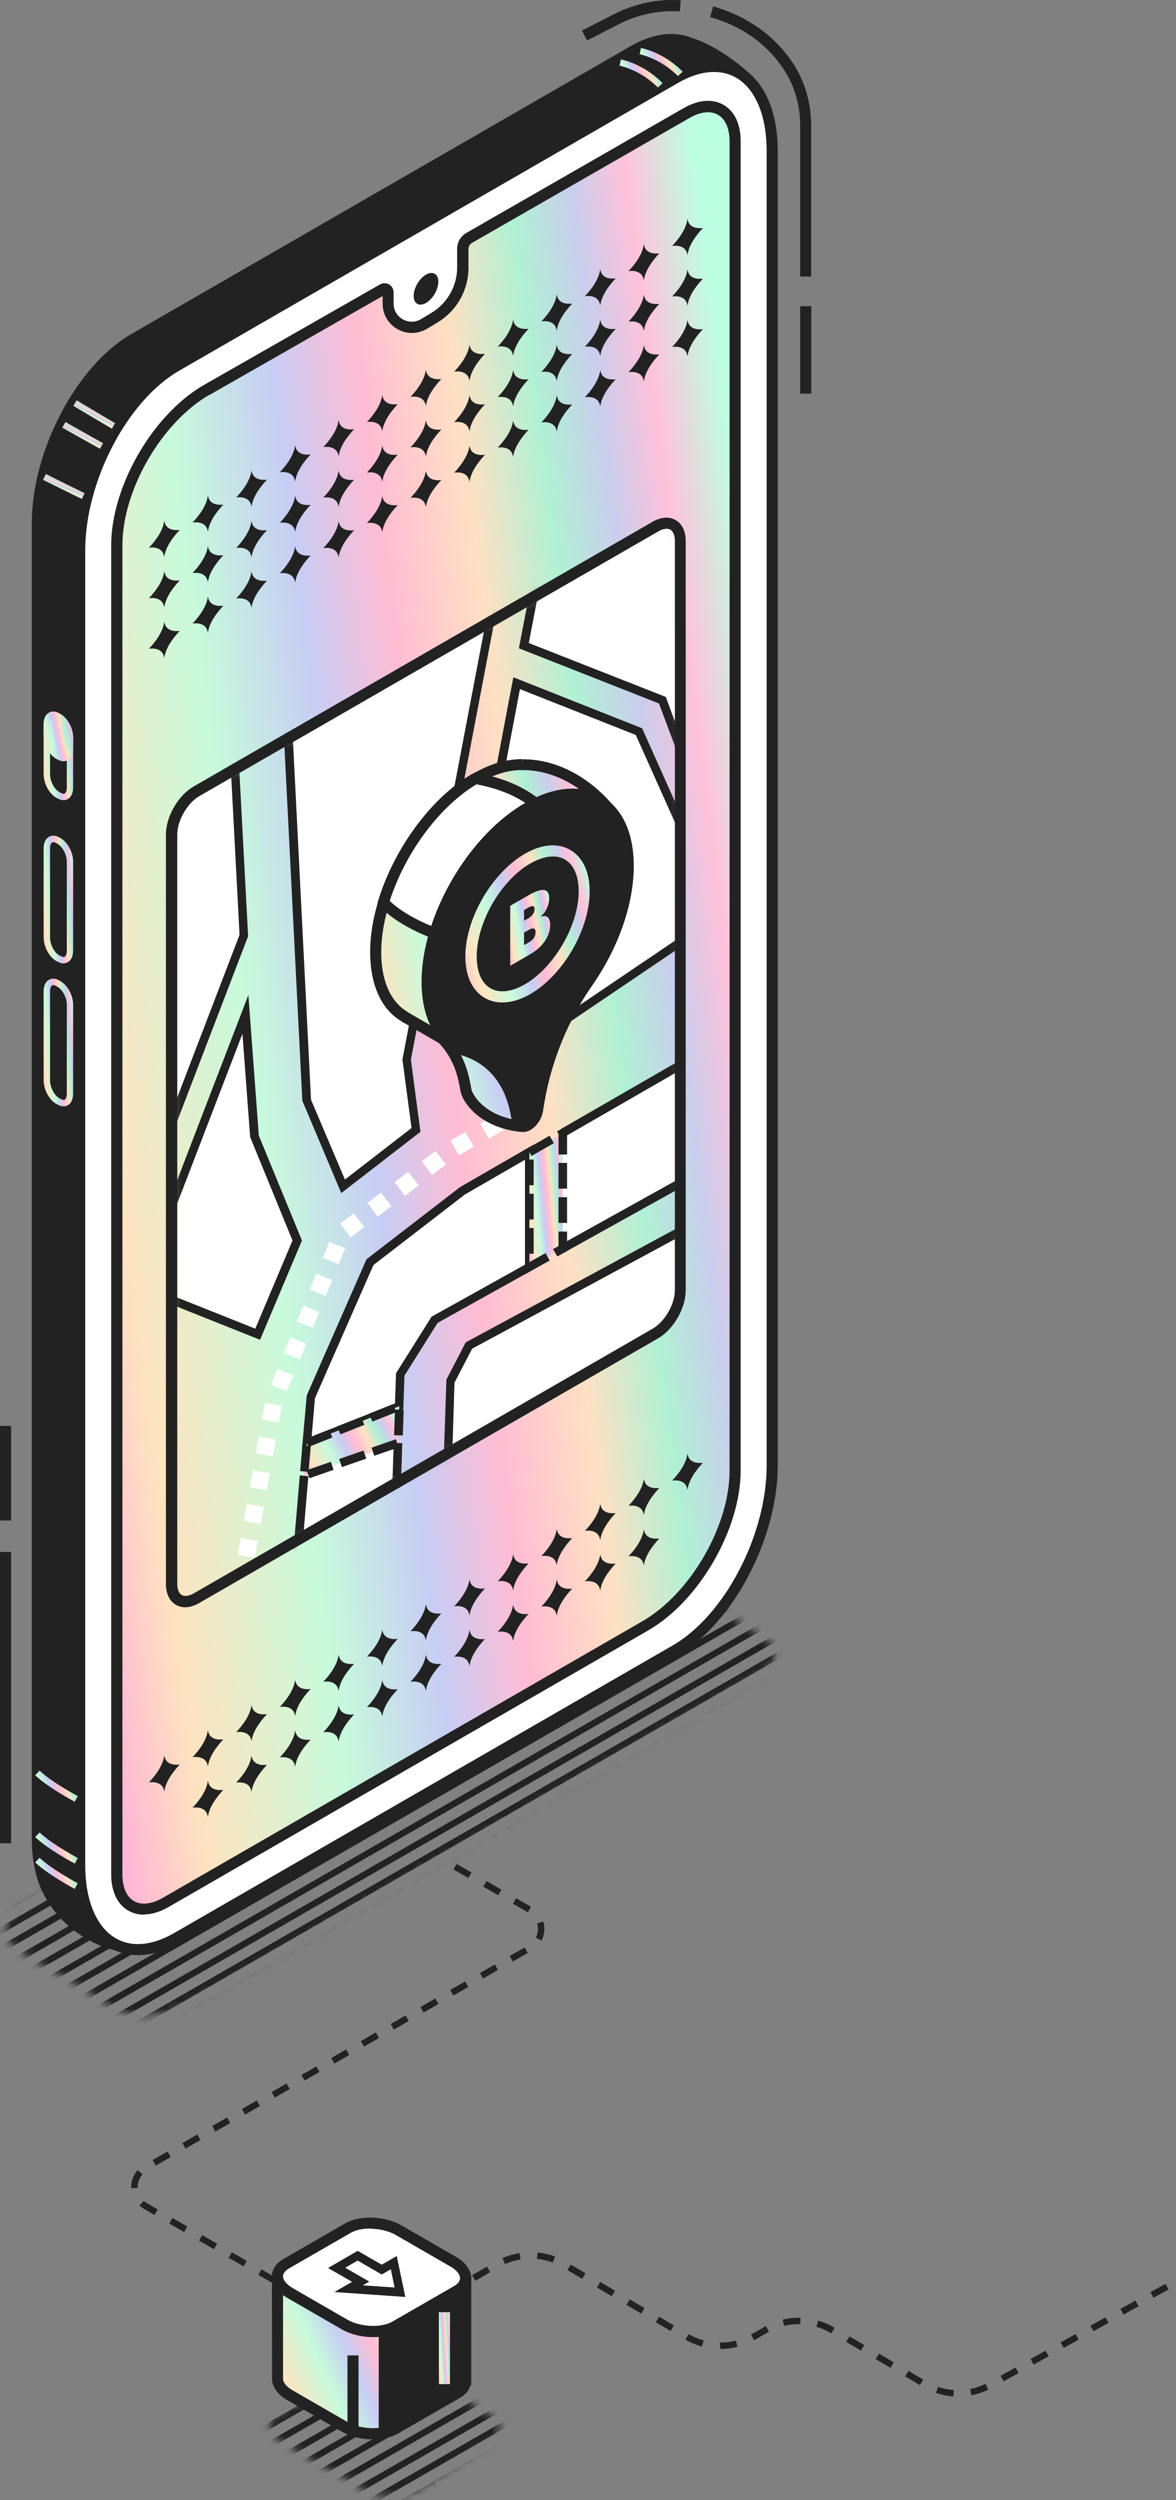 <svg width="152" height="323" viewBox="0 0 152 323" fill="none" xmlns="http://www.w3.org/2000/svg">
<rect x="0" y="0" width="152" height="323" fill="#808080" stroke="none"/>
<path d="M123.241 309.592C122.475 309.544 121.709 309.381 120.976 309.137L121.236 308.356C121.904 308.584 122.589 308.714 123.289 308.763L123.224 309.592H123.241ZM125.554 309.446L125.392 308.632C126.076 308.502 126.744 308.274 127.38 307.965L127.738 308.714C127.037 309.055 126.304 309.299 125.538 309.446H125.554ZM118.906 308.128L116.999 307.005L117.423 306.289L119.33 307.412L118.906 308.128ZM129.726 307.64L129.319 306.924L131.258 305.85L131.665 306.566L129.726 307.64ZM115.093 305.899L113.186 304.776L113.61 304.06L115.517 305.183L115.093 305.899ZM133.604 305.476L133.197 304.76L135.136 303.686L135.543 304.402L133.604 305.476ZM111.28 303.67L109.373 302.547L109.797 301.831L111.704 302.954L111.28 303.67ZM93.111 303.458L93.029 302.628H93.111C93.795 302.628 94.463 302.547 95.115 302.384L95.311 303.182C94.594 303.361 93.844 303.458 93.094 303.458H93.111ZM137.483 303.328L137.075 302.612L139.014 301.538L139.422 302.254L137.483 303.328ZM90.732 303.149C89.982 302.938 89.265 302.645 88.597 302.254L89.004 301.538C89.607 301.896 90.259 302.157 90.944 302.352L90.715 303.149H90.732ZM97.478 302.336L97.07 301.603L98.993 300.497L99.384 301.229L97.462 302.336H97.478ZM107.451 301.441L107.336 301.376C106.766 301.05 106.163 300.774 105.528 300.595L105.756 299.797C106.457 300.009 107.125 300.285 107.76 300.66L107.874 300.725L107.451 301.441ZM141.345 301.164L140.937 300.448L142.876 299.374L143.284 300.09L141.345 301.164ZM86.674 301.132L84.768 300.009L85.191 299.293L87.098 300.416L86.674 301.132ZM47.256 300.969C46.49 300.904 45.724 300.725 44.991 300.464L45.284 299.683C45.936 299.927 46.637 300.074 47.337 300.155L47.256 300.985V300.969ZM49.57 300.887L49.44 300.074C50.124 299.96 50.808 299.765 51.46 299.472L51.802 300.237C51.085 300.546 50.352 300.774 49.586 300.904L49.57 300.887ZM101.356 300.481L101.161 299.667C101.845 299.504 102.546 299.423 103.23 299.423H103.458L103.442 300.253H103.23C102.595 300.253 101.959 300.318 101.34 300.464L101.356 300.481ZM42.954 299.423L41.031 298.317L41.455 297.601L43.378 298.707L42.97 299.423H42.954ZM53.774 299.13L53.35 298.414L55.257 297.292L55.681 298.008L53.774 299.13ZM145.223 299L144.815 298.284L146.755 297.21L147.162 297.942L145.223 299.016V299ZM82.877 298.886L80.971 297.763L81.394 297.048L83.301 298.17L82.877 298.886ZM39.141 297.227L37.218 296.12L37.626 295.404L39.548 296.511L39.125 297.227H39.141ZM57.62 296.901L57.196 296.185L59.103 295.062L59.526 295.778L57.62 296.901ZM149.101 296.836L148.694 296.12L150.633 295.046L151.04 295.762L149.101 296.836ZM79.064 296.641L77.158 295.518L77.581 294.802L79.488 295.925L79.064 296.641ZM35.312 294.997L33.389 293.891L33.796 293.175L35.719 294.282L35.312 294.997ZM61.449 294.656L61.026 293.94L62.932 292.817L63.356 293.533L61.449 294.656ZM75.251 294.395L73.345 293.273L73.768 292.557L75.675 293.679L75.251 294.395ZM31.482 292.785L29.559 291.678L29.967 290.962L31.89 292.069L31.482 292.785ZM65.278 292.492L64.936 291.727C65.653 291.418 66.403 291.19 67.153 291.076L67.283 291.89C66.582 292.004 65.914 292.199 65.262 292.492H65.278ZM71.454 292.296C70.786 292.052 70.102 291.89 69.401 291.825L69.483 290.995C70.249 291.076 71.014 291.239 71.748 291.515L71.454 292.296ZM27.653 290.572L25.73 289.465L26.137 288.749L28.06 289.856L27.653 290.572ZM23.807 288.359L21.884 287.253L22.292 286.537L24.215 287.643L23.807 288.359ZM19.962 286.146L18.609 285.365C18.397 285.235 18.202 285.088 18.022 284.926L18.593 284.324C18.723 284.454 18.87 284.552 19.033 284.649L20.385 285.43L19.978 286.146H19.962ZM16.963 282.68V282.534C16.963 281.72 17.257 280.956 17.794 280.354L18.413 280.907C18.022 281.346 17.794 281.932 17.794 282.534V282.648L16.963 282.697V282.68ZM20.141 279.768L19.733 279.052L21.656 277.946L22.064 278.662L20.141 279.768ZM23.986 277.571L23.579 276.855L25.502 275.749L25.909 276.465L23.986 277.571ZM27.832 275.375L27.425 274.659L29.348 273.552L29.755 274.268L27.832 275.375ZM31.678 273.178L31.27 272.462L33.193 271.356L33.601 272.072L31.678 273.178ZM35.523 270.982L35.116 270.266L37.039 269.159L37.446 269.875L35.523 270.982ZM39.369 268.785L38.962 268.069L40.885 266.963L41.292 267.679L39.369 268.785ZM43.215 266.589L42.807 265.873L44.73 264.766L45.138 265.482L43.215 266.589ZM47.06 264.392L46.653 263.676L48.576 262.57L48.983 263.286L47.06 264.392ZM50.906 262.195L50.499 261.48L52.422 260.373L52.829 261.089L50.906 262.195ZM54.752 259.999L54.344 259.283L56.267 258.177L56.675 258.892L54.752 259.999ZM58.597 257.802L58.19 257.086L60.113 255.98L60.52 256.696L58.597 257.802ZM62.443 255.606L62.036 254.89L63.959 253.783L64.366 254.499L62.443 255.606ZM66.289 253.409L65.882 252.693L67.804 251.587L68.212 252.303L66.289 253.409ZM69.988 250.692L69.255 250.318C69.434 249.976 69.532 249.586 69.532 249.195C69.532 248.951 69.499 248.707 69.418 248.479L70.216 248.235C70.314 248.544 70.363 248.87 70.363 249.195C70.363 249.716 70.232 250.236 70.004 250.692H69.988ZM68.228 247.047L66.305 245.941L66.713 245.225L68.635 246.331L68.228 247.047ZM64.382 244.834L62.459 243.728L62.883 243.012L64.806 244.119L64.399 244.834H64.382ZM60.537 242.622L58.614 241.515L59.021 240.799L60.944 241.906L60.52 242.622H60.537Z" fill="#222222"/>
<mask id="mask0_1406_80380" style="mask-type:luminance" maskUnits="userSpaceOnUse" x="0" y="202" width="101" height="59">
<path d="M97.869 216.539L24.622 258.827C21.787 260.454 17.517 260.975 14.682 259.332L2.803 252.27C-0.033 250.643 -0.033 247.991 2.803 246.348L76.05 204.06C78.885 202.433 83.48 202.433 86.316 204.06L98.195 211.121C101.03 212.748 100.704 214.896 97.869 216.523V216.539Z" fill="white"/>
</mask>
<g mask="url(#mask0_1406_80380)">
<path d="M166.378 155.654L-10.504 257.459L-10.088 258.178L166.793 156.373L166.378 155.654Z" fill="#222222"/>
<path d="M168.645 156.834L-8.219 258.67L-7.804 259.389L169.06 157.553L168.645 156.834Z" fill="#222222"/>
<path d="M170.696 158.147L-6.185 259.952L-5.77 260.671L171.111 158.866L170.696 158.147Z" fill="#222222"/>
<path d="M173.013 159.304L-3.85 261.14L-3.435 261.858L173.428 160.022L173.013 159.304Z" fill="#222222"/>
<path d="M174.921 160.654L-1.96 262.459L-1.545 263.178L175.336 161.373L174.921 160.654Z" fill="#222222"/>
<path d="M177.176 161.853L0.295 263.658L0.71 264.377L177.591 162.572L177.176 161.853Z" fill="#222222"/>
<path d="M179.239 163.147L2.358 264.952L2.773 265.671L179.654 163.866L179.239 163.147Z" fill="#222222"/>
<path d="M181.561 164.324L4.68 266.129L5.095 266.848L181.976 165.043L181.561 164.324Z" fill="#222222"/>
<path d="M183.608 165.601L6.727 267.406L7.142 268.125L184.023 166.32L183.608 165.601Z" fill="#222222"/>
<path d="M185.899 166.802L9.018 268.608L9.433 269.327L186.314 167.521L185.899 166.802Z" fill="#222222"/>
<path d="M187.946 168.08L11.065 269.885L11.48 270.604L188.361 168.799L187.946 168.08Z" fill="#222222"/>
<path d="M190.264 169.233L13.4 271.069L13.816 271.788L190.679 169.952L190.264 169.233Z" fill="#222222"/>
<path d="M192.176 170.611L15.277 272.385L15.692 273.104L192.591 171.33L192.176 170.611Z" fill="#222222"/>
<path d="M194.439 171.762L17.575 273.598L17.99 274.317L194.854 172.48L194.439 171.762Z" fill="#222222"/>
<path d="M196.485 173.039L19.622 274.875L20.037 275.594L196.901 173.758L196.485 173.039Z" fill="#222222"/>
<path d="M198.797 174.265L21.916 276.07L22.331 276.789L199.212 174.984L198.797 174.265Z" fill="#222222"/>
<path d="M200.844 175.559L23.963 277.364L24.378 278.083L201.259 176.278L200.844 175.559Z" fill="#222222"/>
<path d="M136.122 138.32L-40.759 240.126L-40.344 240.845L136.537 139.039L136.122 138.32Z" fill="#222222"/>
<path d="M138.432 139.47L-38.432 241.306L-38.017 242.025L138.847 140.189L138.432 139.47Z" fill="#222222"/>
<path d="M140.347 140.827L-36.534 242.633L-36.119 243.351L140.763 141.546L140.347 140.827Z" fill="#222222"/>
<path d="M142.614 141.996L-34.249 243.832L-33.834 244.551L143.03 142.715L142.614 141.996Z" fill="#222222"/>
<path d="M144.666 143.32L-32.216 245.125L-31.8 245.844L145.081 144.039L144.666 143.32Z" fill="#222222"/>
<path d="M146.961 144.46L-29.903 246.296L-29.487 247.015L147.376 145.179L146.961 144.46Z" fill="#222222"/>
<path d="M149.012 145.785L-27.869 247.59L-27.454 248.309L149.427 146.504L149.012 145.785Z" fill="#222222"/>
<path d="M151.321 146.944L-25.542 248.78L-25.127 249.499L151.737 147.663L151.321 146.944Z" fill="#222222"/>
<path d="M153.373 148.27L-23.509 250.075L-23.093 250.794L153.788 148.989L153.373 148.27Z" fill="#222222"/>
<path d="M155.68 149.455L-21.201 251.26L-20.786 251.979L156.095 150.174L155.68 149.455Z" fill="#222222"/>
<path d="M157.584 150.769L-19.297 252.574L-18.882 253.293L157.999 151.488L157.584 150.769Z" fill="#222222"/>
<path d="M159.851 151.95L-17.013 253.786L-16.598 254.505L160.266 152.669L159.851 151.95Z" fill="#222222"/>
<path d="M161.902 153.262L-14.979 255.067L-14.564 255.786L162.317 153.981L161.902 153.262Z" fill="#222222"/>
<path d="M164.219 154.42L-12.644 256.256L-12.229 256.975L164.635 155.139L164.219 154.42Z" fill="#222222"/>
<path d="M166.271 155.732L-10.611 257.538L-10.196 258.257L166.686 156.451L166.271 155.732Z" fill="#222222"/>
</g>
<path d="M6.209 244.232C5.329 242.459 4.84 240.197 4.84 237.464V67.629C4.84 58.436 10.429 47.762 17.338 43.792L81.835 6.597C84.751 4.921 87.424 4.71 89.558 5.718C93.274 7.02 96.565 10.193 96.565 10.193L94.219 13.789C94.3 14.505 94.349 15.237 94.349 16.034V185.869C94.349 195.062 88.76 205.736 81.851 209.706L17.338 246.901L15.106 251.278C15.106 251.278 9.565 250.253 6.453 244.737C6.437 244.704 6.42 244.672 6.404 244.655C6.339 244.542 6.274 244.411 6.225 244.298C6.225 244.298 6.225 244.265 6.209 244.265V244.232Z" fill="#222222"/>
<path d="M15.497 252.075L14.975 251.977C14.731 251.929 9.076 250.822 5.834 245.079L5.785 244.981C5.736 244.9 5.687 244.802 5.638 244.688L5.573 244.574L6.209 244.232L5.557 244.558C4.595 242.605 4.106 240.23 4.106 237.48V67.629C4.106 58.224 9.875 47.258 16.963 43.158L81.476 5.979C84.458 4.254 87.326 3.929 89.754 5.019H89.803C93.616 6.369 96.924 9.542 97.071 9.672L97.494 10.079L94.936 13.968C95.017 14.716 95.05 15.367 95.05 16.018V185.853C95.05 195.257 89.281 206.224 82.193 210.308L17.86 247.389L15.48 252.042L15.497 252.075ZM6.877 243.956L6.926 244.053C6.926 244.053 7.007 244.216 7.04 244.281C9.451 248.544 13.329 250.025 14.715 250.415L16.784 246.364L16.963 246.25L81.476 209.055C88.173 205.199 93.616 194.785 93.616 185.836V16.034C93.616 15.351 93.567 14.667 93.486 13.87L93.372 12.845L93.893 12.975L95.637 10.323C94.675 9.477 92.28 7.524 89.656 6.516H89.624L89.265 6.386C87.261 5.442 84.817 5.735 82.209 7.232L17.697 44.427C10.999 48.283 5.557 58.696 5.557 67.645V237.48C5.557 240.018 5.997 242.182 6.86 243.923V243.956H6.877Z" fill="#222222"/>
<path d="M22.797 250.367L87.31 213.172C94.219 209.185 99.808 198.512 99.808 189.335V19.5C99.808 10.307 94.219 6.093 87.31 10.063L22.797 47.258C15.888 51.244 10.299 61.918 10.299 71.095V240.93C10.299 250.123 15.888 254.337 22.797 250.367Z" fill="white"/>
<path d="M17.827 252.579C16.54 252.579 15.334 252.27 14.258 251.652C11.276 249.944 9.582 246.039 9.582 240.946V71.095C9.582 61.69 15.35 50.724 22.439 46.623L86.951 9.444C90.194 7.573 93.355 7.346 95.849 8.794C98.814 10.502 100.525 14.407 100.525 19.5V189.335C100.525 198.739 94.757 209.706 87.668 213.79L23.156 250.985C21.314 252.042 19.505 252.579 17.827 252.579ZM92.28 9.298C90.846 9.298 89.281 9.77 87.668 10.697L23.156 47.892C16.458 51.749 11.016 62.162 11.016 71.111V240.946C11.016 245.518 12.466 248.967 14.975 250.415C17.012 251.587 19.652 251.359 22.439 249.765L86.951 212.569C93.649 208.713 99.091 198.3 99.091 189.351V19.5C99.091 14.928 97.641 11.478 95.132 10.03C94.284 9.542 93.323 9.298 92.28 9.298Z" fill="#222222"/>
<path d="M26.708 50.382L49.489 37.398C49.798 37.219 50.173 37.447 50.173 37.788V39.236C50.173 41.612 52.764 43.076 54.801 41.856L56.153 41.042C58.418 39.676 59.82 37.235 59.82 34.583V32.158C59.82 31.573 60.129 31.036 60.651 30.743L88.711 14.635C92.182 12.633 95.034 14.277 95.034 18.279V189.985C95.034 197.34 89.819 206.37 83.431 210.047L21.445 245.778C17.974 247.779 15.122 246.136 15.122 242.133V70.444C15.122 63.089 20.337 54.059 26.724 50.382H26.708Z" fill="url(#paint0_linear_1406_80380)"/>
<path d="M18.609 247.356C17.876 247.356 17.208 247.177 16.589 246.836C15.155 246.006 14.372 244.346 14.372 242.133V70.444C14.372 62.845 19.734 53.555 26.333 49.747L49.114 36.747C49.489 36.535 49.929 36.535 50.287 36.747C50.662 36.958 50.874 37.333 50.874 37.772V39.22C50.874 40.066 51.314 40.831 52.063 41.254C52.813 41.677 53.693 41.661 54.426 41.221L55.779 40.408C57.815 39.188 59.087 36.942 59.087 34.567V32.142C59.087 31.296 59.543 30.515 60.276 30.092L88.336 13.984C90.243 12.878 92.084 12.731 93.518 13.545C94.952 14.374 95.734 16.034 95.734 18.247V189.953C95.734 197.551 90.373 206.842 83.774 210.633L21.787 246.364C20.679 246.998 19.603 247.324 18.625 247.324L18.609 247.356ZM27.066 51C20.874 54.58 15.823 63.301 15.823 70.444V242.15C15.823 243.826 16.36 245.046 17.322 245.599C18.283 246.152 19.619 246.006 21.07 245.16L83.057 209.429C89.249 205.85 94.3 197.128 94.3 189.985V18.279C94.3 16.604 93.763 15.383 92.801 14.83C91.84 14.277 90.504 14.423 89.07 15.269L61.009 31.378C60.716 31.54 60.553 31.849 60.553 32.175V34.599C60.553 37.479 59.021 40.18 56.544 41.661L55.192 42.474C54.002 43.174 52.585 43.206 51.379 42.523C50.173 41.84 49.456 40.619 49.456 39.236V38.244L27.083 51.016L27.066 51Z" fill="#222222"/>
<path d="M53.465 38.227C53.465 39.236 54.182 39.643 55.062 39.139C55.941 38.634 56.658 37.398 56.658 36.389C56.658 35.38 55.941 34.973 55.062 35.478C54.182 35.982 53.465 37.219 53.465 38.227Z" fill="#222222"/>
<path d="M8.457 54.521L8.049 55.244L12.919 57.984L13.327 57.261L8.457 54.521Z" fill="url(#paint1_linear_1406_80380)"/>
<path d="M87.636 9.835C87.636 9.835 85.631 7.687 82.666 7.004L82.845 6.19C86.055 6.922 88.157 9.168 88.239 9.265L87.619 9.835H87.636Z" fill="url(#paint2_linear_1406_80380)"/>
<path d="M85.045 11.316C85.045 11.316 83.04 9.168 80.075 8.484L80.254 7.671C83.464 8.403 85.55 10.649 85.648 10.746L85.028 11.316H85.045Z" fill="url(#paint3_linear_1406_80380)"/>
<path d="M5.932 61.243L5.562 61.987L10.569 64.467L10.939 63.724L5.932 61.243Z" fill="url(#paint4_linear_1406_80380)"/>
<path d="M9.663 232.761C9.533 232.696 6.371 231.037 4.546 229.345L5.117 228.743C6.86 230.37 10.022 232.013 10.054 232.029L9.663 232.761Z" fill="url(#paint5_linear_1406_80380)"/>
<path d="M9.663 240.75C9.533 240.685 6.371 239.026 4.546 237.334L5.117 236.732C6.86 238.359 10.022 240.002 10.054 240.035L9.663 240.767V240.75Z" fill="url(#paint6_linear_1406_80380)"/>
<path d="M9.663 244.021C9.533 243.956 6.371 242.296 4.546 240.604L5.117 240.002C6.86 241.629 10.022 243.272 10.054 243.289L9.663 244.021Z" fill="url(#paint7_linear_1406_80380)"/>
<path d="M8.213 142.93C7.968 142.93 7.708 142.849 7.447 142.703L7.235 142.589C6.339 142.068 5.638 140.75 5.638 139.579V128.059C5.638 127.375 5.883 126.822 6.323 126.578C6.714 126.35 7.186 126.383 7.643 126.659L7.854 126.773C8.751 127.294 9.451 128.612 9.451 129.783V141.303C9.451 141.987 9.207 142.54 8.767 142.784C8.588 142.881 8.408 142.93 8.197 142.93H8.213ZM7.659 141.873L7.871 141.987C7.985 142.052 8.213 142.149 8.359 142.068C8.522 141.97 8.636 141.677 8.636 141.303V129.783C8.636 128.905 8.099 127.864 7.447 127.489L7.235 127.375C7.121 127.31 6.893 127.213 6.746 127.294C6.583 127.392 6.469 127.685 6.469 128.059V139.579C6.469 140.457 7.007 141.498 7.659 141.873Z" fill="url(#paint8_linear_1406_80380)"/>
<path d="M8.213 124.463C7.968 124.463 7.708 124.382 7.447 124.235L7.235 124.121C6.339 123.601 5.638 122.283 5.638 121.111V109.591C5.638 108.908 5.883 108.355 6.323 108.111C6.714 107.883 7.186 107.915 7.643 108.176L7.854 108.29C8.751 108.81 9.451 110.128 9.451 111.3V122.82C9.451 123.503 9.207 124.056 8.767 124.3C8.588 124.398 8.408 124.447 8.197 124.447L8.213 124.463ZM7.659 123.405L7.871 123.519C7.985 123.584 8.197 123.682 8.359 123.601C8.522 123.503 8.636 123.21 8.636 122.836V111.316C8.636 110.437 8.099 109.396 7.447 109.022L7.235 108.908C7.121 108.843 6.893 108.745 6.746 108.843C6.583 108.941 6.469 109.233 6.469 109.608V121.127C6.469 122.006 7.007 123.047 7.659 123.422V123.405Z" fill="url(#paint9_linear_1406_80380)"/>
<path d="M8.213 103.376C7.968 103.376 7.708 103.294 7.447 103.148L7.235 103.034C6.339 102.513 5.638 101.196 5.638 100.024V93.548C5.638 92.865 5.883 92.312 6.323 92.068C6.714 91.84 7.186 91.872 7.643 92.149L7.854 92.263C8.751 92.784 9.451 94.102 9.451 95.273V101.749C9.451 102.432 9.207 102.985 8.767 103.229C8.588 103.327 8.408 103.376 8.197 103.376H8.213ZM7.659 102.318L7.871 102.432C7.985 102.497 8.197 102.595 8.359 102.513C8.522 102.416 8.636 102.123 8.636 101.749V95.273C8.636 94.394 8.099 93.353 7.447 92.979L7.235 92.865C7.121 92.8 6.893 92.702 6.746 92.784C6.583 92.881 6.469 93.174 6.469 93.548V100.024C6.469 100.903 7.007 101.944 7.659 102.318Z" fill="url(#paint10_linear_1406_80380)"/>
<path d="M7.447 97.649L7.659 97.763C8.425 98.202 9.044 97.73 9.044 96.705V95.273C9.044 94.248 8.425 93.06 7.659 92.621L7.447 92.507C6.681 92.068 6.062 92.54 6.062 93.548V94.98C6.062 96.005 6.681 97.193 7.447 97.632V97.649Z" fill="url(#paint11_linear_1406_80380)"/>
<path d="M8.213 98.348C7.968 98.348 7.708 98.267 7.447 98.121L7.235 98.007C6.339 97.486 5.638 96.168 5.638 94.996V93.565C5.638 92.881 5.883 92.328 6.323 92.084C6.714 91.856 7.186 91.889 7.643 92.165L7.854 92.279C8.751 92.8 9.451 94.118 9.451 95.289V96.721C9.451 97.404 9.207 97.958 8.767 98.202C8.588 98.299 8.408 98.348 8.197 98.348H8.213ZM7.659 97.291L7.871 97.404C7.985 97.47 8.213 97.567 8.359 97.486C8.522 97.388 8.636 97.095 8.636 96.721V95.289C8.636 94.411 8.099 93.369 7.447 92.995L7.235 92.881C7.121 92.816 6.893 92.719 6.746 92.8C6.583 92.897 6.469 93.19 6.469 93.565V94.996C6.469 95.875 7.007 96.916 7.659 97.291Z" fill="url(#paint12_linear_1406_80380)"/>
<path d="M9.905 51.719L9.481 52.432L14.453 55.383L14.878 54.67L9.905 51.719Z" fill="url(#paint13_linear_1406_80380)"/>
<path d="M75.87 5.23L75.219 3.945L79.325 1.846C82.046 0.463 85.045 -0.172 87.978 0.04L87.88 1.472C85.208 1.293 82.454 1.862 79.977 3.131L75.87 5.23Z" fill="#222222"/>
<path d="M104.86 35.722H103.426V16.262C103.426 13.577 102.692 11.039 101.275 8.924C99.107 5.653 95.914 3.392 91.791 2.204L92.182 0.821C96.582 2.09 100.134 4.612 102.464 8.126C104.029 10.486 104.843 13.284 104.843 16.262V35.722H104.86Z" fill="#222222"/>
<path d="M104.86 39.562H103.426V50.854H104.86V39.562Z" fill="#222222"/>
<path d="M1.434 200.496H0V238.131H1.434V200.496Z" fill="#222222"/>
<path d="M1.434 184.209H0V196.429H1.434V184.209Z" fill="#222222"/>
<path d="M21.216 80.401C21.005 81.963 19.538 83.509 19.277 83.77V83.802C19.538 83.77 21.005 83.607 21.216 84.941C21.216 84.957 21.249 84.941 21.249 84.925C21.461 83.363 22.944 81.817 23.204 81.54V81.508C22.944 81.54 21.461 81.703 21.249 80.385C21.249 80.369 21.216 80.385 21.216 80.401Z" fill="#222222"/>
<path d="M26.855 77.147C26.643 78.709 25.176 80.255 24.915 80.515V80.548C25.176 80.515 26.643 80.353 26.855 81.687C26.855 81.703 26.887 81.687 26.887 81.671C27.099 80.109 28.582 78.563 28.843 78.286V78.254C28.582 78.286 27.099 78.449 26.887 77.131C26.887 77.115 26.855 77.131 26.855 77.147Z" fill="#222222"/>
<path d="M32.493 73.909C32.281 75.472 30.814 77.017 30.553 77.278V77.31C30.814 77.278 32.281 77.115 32.493 78.449C32.493 78.465 32.525 78.449 32.525 78.433C32.737 76.871 34.22 75.325 34.481 75.048V75.016C34.22 75.048 32.737 75.211 32.525 73.893C32.525 73.877 32.493 73.893 32.493 73.909Z" fill="#222222"/>
<path d="M38.131 70.655C37.919 72.217 36.452 73.763 36.192 74.023V74.056C36.452 74.023 37.919 73.861 38.131 75.195C38.131 75.211 38.163 75.195 38.163 75.179C38.375 73.617 39.858 72.071 40.119 71.794V71.762C39.858 71.794 38.375 71.957 38.163 70.639C38.163 70.623 38.131 70.639 38.131 70.655Z" fill="#222222"/>
<path d="M43.753 67.401C43.541 68.963 42.074 70.509 41.813 70.769V70.802C42.074 70.769 43.541 70.606 43.753 71.941C43.753 71.957 43.785 71.941 43.785 71.924C43.997 70.362 45.48 68.817 45.741 68.54V68.507C45.48 68.54 43.997 68.703 43.785 67.385C43.785 67.368 43.753 67.385 43.753 67.401Z" fill="#222222"/>
<path d="M49.391 64.163C49.179 65.725 47.712 67.271 47.452 67.531V67.564C47.712 67.531 49.179 67.368 49.391 68.686C49.391 68.703 49.423 68.686 49.423 68.67C49.635 67.108 51.118 65.562 51.379 65.286V65.253C51.118 65.286 49.635 65.449 49.423 64.131C49.423 64.114 49.391 64.131 49.391 64.147V64.163Z" fill="#222222"/>
<path d="M55.029 60.909C54.817 62.471 53.35 64.017 53.09 64.277V64.31C53.35 64.277 54.817 64.114 55.029 65.449C55.029 65.465 55.061 65.449 55.061 65.432C55.273 63.87 56.756 62.325 57.017 62.048V62.015C56.756 62.048 55.273 62.211 55.061 60.893C55.061 60.877 55.029 60.893 55.029 60.909Z" fill="#222222"/>
<path d="M60.667 57.655C60.455 59.217 58.989 60.763 58.728 61.023V61.056C58.989 61.023 60.455 60.86 60.667 62.194C60.667 62.211 60.7 62.194 60.7 62.178C60.911 60.616 62.394 59.07 62.655 58.794V58.761C62.394 58.794 60.911 58.956 60.7 57.639C60.7 57.622 60.667 57.639 60.667 57.655Z" fill="#222222"/>
<path d="M66.305 54.417C66.093 55.979 64.627 57.525 64.366 57.785V57.818C64.627 57.785 66.093 57.622 66.305 58.957C66.305 58.973 66.338 58.957 66.338 58.94C66.55 57.378 68.032 55.833 68.293 55.556V55.523C68.032 55.556 66.55 55.719 66.338 54.401C66.338 54.385 66.305 54.401 66.305 54.417Z" fill="#222222"/>
<path d="M21.216 73.877C21.005 75.439 19.538 76.985 19.277 77.245V77.278C19.538 77.245 21.005 77.082 21.216 78.416C21.216 78.433 21.249 78.416 21.249 78.4C21.461 76.838 22.944 75.293 23.204 75.016V74.983C22.944 75.016 21.461 75.179 21.249 73.861C21.249 73.844 21.216 73.861 21.216 73.877Z" fill="#222222"/>
<path d="M26.855 70.623C26.643 72.185 25.176 73.731 24.915 73.991V74.023C25.176 73.991 26.643 73.828 26.855 75.162C26.855 75.179 26.887 75.162 26.887 75.146C27.099 73.584 28.582 72.038 28.843 71.762V71.729C28.582 71.762 27.099 71.924 26.887 70.606C26.887 70.59 26.855 70.606 26.855 70.623Z" fill="#222222"/>
<path d="M32.493 67.385C32.281 68.947 30.814 70.493 30.553 70.753V70.785C30.814 70.753 32.281 70.59 32.493 71.924C32.493 71.941 32.525 71.924 32.525 71.908C32.737 70.346 34.22 68.8 34.481 68.524V68.491C34.22 68.524 32.737 68.686 32.525 67.369C32.525 67.352 32.493 67.369 32.493 67.385Z" fill="#222222"/>
<path d="M38.131 64.131C37.919 65.693 36.452 67.238 36.192 67.499V67.531C36.452 67.499 37.919 67.336 38.131 68.654C38.131 68.67 38.163 68.654 38.163 68.638C38.375 67.076 39.858 65.53 40.119 65.253V65.221C39.858 65.253 38.375 65.416 38.163 64.098C38.163 64.082 38.131 64.098 38.131 64.114V64.131Z" fill="#222222"/>
<path d="M43.753 60.877C43.541 62.438 42.074 63.984 41.813 64.245V64.277C42.074 64.245 43.541 64.082 43.753 65.416C43.753 65.432 43.785 65.416 43.785 65.4C43.997 63.838 45.48 62.292 45.741 62.016V61.983C45.48 62.016 43.997 62.178 43.785 60.86C43.785 60.844 43.753 60.86 43.753 60.877Z" fill="#222222"/>
<path d="M49.391 57.639C49.179 59.201 47.712 60.746 47.452 61.007V61.039C47.712 61.007 49.179 60.844 49.391 62.178C49.391 62.194 49.423 62.178 49.423 62.162C49.635 60.6 51.118 59.054 51.379 58.778V58.745C51.118 58.778 49.635 58.94 49.423 57.622C49.423 57.606 49.391 57.622 49.391 57.639Z" fill="#222222"/>
<path d="M55.029 54.385C54.817 55.947 53.35 57.492 53.09 57.752V57.785C53.35 57.752 54.817 57.59 55.029 58.924C55.029 58.94 55.061 58.924 55.061 58.908C55.273 57.346 56.756 55.8 57.017 55.523V55.491C56.756 55.523 55.273 55.686 55.061 54.368C55.061 54.352 55.029 54.368 55.029 54.385Z" fill="#222222"/>
<path d="M60.667 51.13C60.455 52.692 58.989 54.238 58.728 54.498V54.531C58.989 54.498 60.455 54.336 60.667 55.67C60.667 55.686 60.7 55.67 60.7 55.654C60.911 54.092 62.394 52.546 62.655 52.269V52.237C62.394 52.269 60.911 52.432 60.7 51.114C60.7 51.098 60.667 51.114 60.667 51.13Z" fill="#222222"/>
<path d="M66.305 47.892C66.093 49.454 64.627 51 64.366 51.261V51.293C64.627 51.261 66.093 51.098 66.305 52.432C66.305 52.448 66.338 52.432 66.338 52.416C66.55 50.854 68.032 49.308 68.293 49.031V48.999C68.032 49.031 66.55 49.194 66.338 47.876C66.338 47.86 66.305 47.876 66.305 47.892Z" fill="#222222"/>
<path d="M21.216 67.352C21.005 68.914 19.538 70.46 19.277 70.72V70.753C19.538 70.72 21.005 70.558 21.216 71.892C21.216 71.908 21.249 71.892 21.249 71.876C21.461 70.314 22.944 68.768 23.204 68.491V68.459C22.944 68.491 21.461 68.654 21.249 67.336C21.249 67.32 21.216 67.336 21.216 67.352Z" fill="#222222"/>
<path d="M26.855 64.098C26.643 65.66 25.176 67.206 24.915 67.466V67.499C25.176 67.466 26.643 67.303 26.855 68.621C26.855 68.638 26.887 68.621 26.887 68.605C27.099 67.043 28.582 65.497 28.843 65.221V65.188C28.582 65.221 27.099 65.383 26.887 64.066C26.887 64.049 26.855 64.066 26.855 64.082V64.098Z" fill="#222222"/>
<path d="M32.493 60.86C32.281 62.422 30.814 63.968 30.553 64.228V64.261C30.814 64.228 32.281 64.066 32.493 65.4C32.493 65.416 32.525 65.4 32.525 65.384C32.737 63.822 34.22 62.276 34.481 61.999V61.967C34.22 61.999 32.737 62.162 32.525 60.844C32.525 60.828 32.493 60.844 32.493 60.86Z" fill="#222222"/>
<path d="M38.131 57.606C37.919 59.168 36.452 60.714 36.192 60.974V61.007C36.452 60.974 37.919 60.811 38.131 62.146C38.131 62.162 38.163 62.146 38.163 62.129C38.375 60.567 39.858 59.022 40.119 58.745V58.712C39.858 58.745 38.375 58.908 38.163 57.59C38.163 57.574 38.131 57.59 38.131 57.606Z" fill="#222222"/>
<path d="M43.753 54.352C43.541 55.914 42.074 57.46 41.813 57.72V57.752C42.074 57.72 43.541 57.557 43.753 58.891C43.753 58.908 43.785 58.891 43.785 58.875C43.997 57.313 45.48 55.767 45.741 55.491V55.458C45.48 55.491 43.997 55.654 43.785 54.336C43.785 54.319 43.753 54.336 43.753 54.352Z" fill="#222222"/>
<path d="M49.391 51.114C49.179 52.676 47.712 54.222 47.452 54.482V54.515C47.712 54.482 49.179 54.319 49.391 55.654C49.391 55.67 49.423 55.654 49.423 55.637C49.635 54.075 51.118 52.53 51.379 52.253V52.221C51.118 52.253 49.635 52.416 49.423 51.098C49.423 51.081 49.391 51.098 49.391 51.114Z" fill="#222222"/>
<path d="M55.029 47.86C54.817 49.422 53.35 50.968 53.09 51.228V51.26C53.35 51.228 54.817 51.065 55.029 52.399C55.029 52.416 55.061 52.399 55.061 52.383C55.273 50.821 56.756 49.275 57.017 48.999V48.966C56.756 48.999 55.273 49.161 55.061 47.843C55.061 47.827 55.029 47.843 55.029 47.86Z" fill="#222222"/>
<path d="M60.667 44.606C60.455 46.168 58.989 47.713 58.728 47.974V48.006C58.989 47.974 60.455 47.811 60.667 49.145C60.667 49.161 60.7 49.145 60.7 49.129C60.911 47.567 62.394 46.021 62.655 45.745V45.712C62.394 45.745 60.911 45.907 60.7 44.589C60.7 44.573 60.667 44.589 60.667 44.606Z" fill="#222222"/>
<path d="M66.305 41.368C66.093 42.93 64.627 44.475 64.366 44.736V44.768C64.627 44.736 66.093 44.573 66.305 45.907C66.305 45.924 66.338 45.907 66.338 45.891C66.55 44.329 68.032 42.783 68.293 42.507V42.474C68.032 42.507 66.55 42.669 66.338 41.352C66.338 41.335 66.305 41.352 66.305 41.368Z" fill="#222222"/>
<path d="M71.943 51.163C71.731 52.725 70.265 54.27 70.004 54.531V54.563C70.265 54.531 71.731 54.368 71.943 55.686C71.943 55.702 71.976 55.686 71.976 55.67C72.188 54.108 73.671 52.562 73.931 52.285V52.253C73.671 52.285 72.188 52.448 71.976 51.13C71.976 51.114 71.943 51.13 71.943 51.147V51.163Z" fill="#222222"/>
<path d="M77.565 47.909C77.353 49.471 75.887 51.016 75.626 51.277V51.309C75.887 51.277 77.353 51.114 77.565 52.432C77.565 52.448 77.598 52.432 77.598 52.416C77.809 50.854 79.292 49.308 79.553 49.031V48.999C79.292 49.031 77.809 49.194 77.598 47.876C77.598 47.86 77.565 47.876 77.565 47.892V47.909Z" fill="#222222"/>
<path d="M83.203 44.671C82.991 46.233 81.525 47.778 81.264 48.039V48.071C81.525 48.039 82.991 47.876 83.203 49.21C83.203 49.227 83.236 49.21 83.236 49.194C83.448 47.632 84.931 46.086 85.191 45.81V45.777C84.931 45.81 83.448 45.972 83.236 44.654C83.236 44.638 83.203 44.654 83.203 44.671Z" fill="#222222"/>
<path d="M88.841 41.417C88.63 42.979 87.163 44.524 86.902 44.785V44.817C87.163 44.785 88.63 44.622 88.841 45.956C88.841 45.972 88.874 45.956 88.874 45.94C89.086 44.378 90.569 42.832 90.829 42.556V42.523C90.569 42.556 89.086 42.718 88.874 41.4C88.874 41.384 88.841 41.4 88.841 41.417Z" fill="#222222"/>
<path d="M71.943 44.638C71.731 46.2 70.265 47.746 70.004 48.006V48.039C70.265 48.006 71.731 47.844 71.943 49.162C71.943 49.178 71.976 49.162 71.976 49.145C72.188 47.583 73.671 46.038 73.931 45.761V45.728C73.671 45.761 72.188 45.924 71.976 44.606C71.976 44.59 71.943 44.606 71.943 44.622V44.638Z" fill="#222222"/>
<path d="M77.565 41.384C77.353 42.946 75.887 44.492 75.626 44.752V44.785C75.887 44.752 77.353 44.589 77.565 45.924C77.565 45.94 77.598 45.924 77.598 45.907C77.809 44.345 79.292 42.8 79.553 42.523V42.49C79.292 42.523 77.809 42.686 77.598 41.368C77.598 41.352 77.565 41.368 77.565 41.384Z" fill="#222222"/>
<path d="M83.203 38.146C82.991 39.708 81.525 41.254 81.264 41.514V41.547C81.525 41.514 82.991 41.352 83.203 42.686C83.203 42.702 83.236 42.686 83.236 42.669C83.448 41.108 84.931 39.562 85.191 39.285V39.253C84.931 39.285 83.448 39.448 83.236 38.13C83.236 38.114 83.203 38.13 83.203 38.146Z" fill="#222222"/>
<path d="M88.841 34.892C88.63 36.454 87.163 38 86.902 38.26V38.293C87.163 38.26 88.63 38.097 88.841 39.432C88.841 39.448 88.874 39.432 88.874 39.415C89.086 37.853 90.569 36.308 90.829 36.031V35.998C90.569 36.031 89.086 36.194 88.874 34.876C88.874 34.859 88.841 34.876 88.841 34.892Z" fill="#222222"/>
<path d="M71.943 38.114C71.731 39.676 70.265 41.221 70.004 41.482V41.514C70.265 41.482 71.731 41.319 71.943 42.653C71.943 42.669 71.976 42.653 71.976 42.637C72.188 41.075 73.671 39.529 73.931 39.252V39.22C73.671 39.252 72.188 39.415 71.976 38.097C71.976 38.081 71.943 38.097 71.943 38.114Z" fill="#222222"/>
<path d="M77.565 34.859C77.353 36.421 75.887 37.967 75.626 38.227V38.26C75.887 38.227 77.353 38.065 77.565 39.399C77.565 39.415 77.598 39.399 77.598 39.383C77.809 37.821 79.292 36.275 79.553 35.998V35.966C79.292 35.998 77.809 36.161 77.598 34.843C77.598 34.827 77.565 34.843 77.565 34.859Z" fill="#222222"/>
<path d="M83.203 31.622C82.991 33.184 81.525 34.729 81.264 34.99V35.022C81.525 34.99 82.991 34.827 83.203 36.161C83.203 36.177 83.236 36.161 83.236 36.145C83.448 34.583 84.931 33.037 85.191 32.761V32.728C84.931 32.761 83.448 32.923 83.236 31.605C83.236 31.589 83.203 31.605 83.203 31.622Z" fill="#222222"/>
<path d="M88.841 28.367C88.63 29.929 87.163 31.475 86.902 31.735V31.768C87.163 31.735 88.63 31.573 88.841 32.891C88.841 32.907 88.874 32.891 88.874 32.874C89.086 31.312 90.569 29.767 90.829 29.49V29.458C90.569 29.49 89.086 29.653 88.874 28.335C88.874 28.319 88.841 28.335 88.841 28.351V28.367Z" fill="#222222"/>
<path d="M26.855 230.126C26.643 231.688 25.176 233.233 24.915 233.494V233.526C25.176 233.494 26.643 233.331 26.855 234.665C26.855 234.681 26.887 234.665 26.887 234.649C27.099 233.087 28.582 231.541 28.843 231.265V231.232C28.582 231.265 27.099 231.427 26.887 230.109C26.887 230.093 26.855 230.109 26.855 230.126Z" fill="#222222"/>
<path d="M32.493 226.888C32.281 228.45 30.814 229.995 30.553 230.256V230.288C30.814 230.256 32.281 230.093 32.493 231.427C32.493 231.443 32.525 231.427 32.525 231.411C32.737 229.849 34.22 228.303 34.481 228.027V227.994C34.22 228.027 32.737 228.189 32.525 226.871C32.525 226.855 32.493 226.871 32.493 226.888Z" fill="#222222"/>
<path d="M38.131 223.633C37.919 225.195 36.452 226.741 36.192 227.002V227.034C36.452 227.002 37.919 226.839 38.131 228.173C38.131 228.189 38.163 228.173 38.163 228.157C38.375 226.595 39.858 225.049 40.119 224.772V224.74C39.858 224.772 38.375 224.935 38.163 223.617C38.163 223.601 38.131 223.617 38.131 223.633Z" fill="#222222"/>
<path d="M43.753 220.379C43.541 221.941 42.074 223.487 41.813 223.747V223.78C42.074 223.747 43.541 223.585 43.753 224.919C43.753 224.935 43.785 224.919 43.785 224.903C43.997 223.341 45.48 221.795 45.741 221.518V221.486C45.48 221.518 43.997 221.681 43.785 220.363C43.785 220.347 43.753 220.363 43.753 220.379Z" fill="#222222"/>
<path d="M49.391 217.141C49.179 218.703 47.712 220.249 47.452 220.51V220.542C47.712 220.51 49.179 220.347 49.391 221.665C49.391 221.681 49.423 221.665 49.423 221.648C49.635 220.086 51.118 218.541 51.379 218.264V218.232C51.118 218.264 49.635 218.427 49.423 217.109C49.423 217.093 49.391 217.109 49.391 217.125V217.141Z" fill="#222222"/>
<path d="M60.667 210.633C60.455 212.195 58.989 213.741 58.728 214.001V214.034C58.989 214.001 60.455 213.838 60.667 215.173C60.667 215.189 60.7 215.173 60.7 215.156C60.911 213.594 62.394 212.049 62.655 211.772V211.74C62.394 211.772 60.911 211.935 60.7 210.617C60.7 210.601 60.667 210.617 60.667 210.633Z" fill="#222222"/>
<path d="M66.305 207.395C66.093 208.957 64.627 210.503 64.366 210.763V210.796C64.627 210.763 66.093 210.601 66.305 211.935C66.305 211.951 66.338 211.935 66.338 211.919C66.55 210.357 68.032 208.811 68.293 208.534V208.502C68.032 208.534 66.55 208.697 66.338 207.379C66.338 207.363 66.305 207.379 66.305 207.395Z" fill="#222222"/>
<path d="M21.216 226.855C21.005 228.417 19.538 229.963 19.277 230.223V230.256C19.538 230.223 21.005 230.06 21.216 231.395C21.216 231.411 21.249 231.395 21.249 231.378C21.461 229.816 22.944 228.271 23.204 227.994V227.961C22.944 227.994 21.461 228.157 21.249 226.839C21.249 226.823 21.216 226.839 21.216 226.855Z" fill="#222222"/>
<path d="M26.855 223.601C26.643 225.163 25.176 226.709 24.915 226.969V227.001C25.176 226.969 26.643 226.806 26.855 228.14C26.855 228.157 26.887 228.14 26.887 228.124C27.099 226.562 28.582 225.016 28.843 224.74V224.707C28.582 224.74 27.099 224.903 26.887 223.585C26.887 223.568 26.855 223.585 26.855 223.601Z" fill="#222222"/>
<path d="M32.493 220.363C32.281 221.925 30.814 223.471 30.553 223.731V223.764C30.814 223.731 32.281 223.568 32.493 224.886C32.493 224.903 32.525 224.886 32.525 224.87C32.737 223.308 34.22 221.762 34.481 221.486V221.453C34.22 221.486 32.737 221.648 32.525 220.33C32.525 220.314 32.493 220.33 32.493 220.347V220.363Z" fill="#222222"/>
<path d="M38.131 217.109C37.919 218.671 36.452 220.217 36.192 220.477V220.509C36.452 220.477 37.919 220.314 38.131 221.632C38.131 221.648 38.163 221.632 38.163 221.616C38.375 220.054 39.858 218.508 40.119 218.232V218.199C39.858 218.232 38.375 218.394 38.163 217.076C38.163 217.06 38.131 217.076 38.131 217.093V217.109Z" fill="#222222"/>
<path d="M43.753 213.855C43.541 215.417 42.074 216.962 41.813 217.223V217.255C42.074 217.223 43.541 217.06 43.753 218.378C43.753 218.394 43.785 218.378 43.785 218.362C43.997 216.8 45.48 215.254 45.741 214.977V214.945C45.48 214.977 43.997 215.14 43.785 213.822C43.785 213.806 43.753 213.822 43.753 213.838V213.855Z" fill="#222222"/>
<path d="M49.391 210.617C49.179 212.179 47.712 213.724 47.452 213.985V214.017C47.712 213.985 49.179 213.822 49.391 215.156C49.391 215.173 49.423 215.156 49.423 215.14C49.635 213.578 51.118 212.032 51.379 211.756V211.723C51.118 211.756 49.635 211.918 49.423 210.6C49.423 210.584 49.391 210.601 49.391 210.617Z" fill="#222222"/>
<path d="M55.029 213.855C54.817 215.417 53.35 216.962 53.09 217.223V217.255C53.35 217.223 54.817 217.06 55.029 218.378C55.029 218.394 55.061 218.378 55.061 218.362C55.273 216.8 56.756 215.254 57.017 214.977V214.945C56.756 214.977 55.273 215.14 55.061 213.822C55.061 213.806 55.029 213.822 55.029 213.838V213.855Z" fill="#222222"/>
<path d="M55.029 207.33C54.817 208.892 53.35 210.438 53.09 210.698V210.731C53.35 210.698 54.817 210.535 55.029 211.87C55.029 211.886 55.061 211.87 55.061 211.853C55.273 210.291 56.756 208.746 57.017 208.469V208.437C56.756 208.469 55.273 208.632 55.061 207.314C55.061 207.298 55.029 207.314 55.029 207.33Z" fill="#222222"/>
<path d="M60.667 204.108C60.455 205.67 58.989 207.216 58.728 207.477V207.509C58.989 207.477 60.455 207.314 60.667 208.648C60.667 208.664 60.7 208.648 60.7 208.632C60.911 207.07 62.394 205.524 62.655 205.247V205.215C62.394 205.247 60.911 205.41 60.7 204.092C60.7 204.076 60.667 204.092 60.667 204.108Z" fill="#222222"/>
<path d="M66.305 200.871C66.093 202.433 64.627 203.978 64.366 204.239V204.271C64.627 204.239 66.093 204.076 66.305 205.41C66.305 205.426 66.338 205.41 66.338 205.394C66.55 203.832 68.032 202.286 68.293 202.01V201.977C68.032 202.009 66.55 202.172 66.338 200.854C66.338 200.838 66.305 200.854 66.305 200.871Z" fill="#222222"/>
<path d="M71.943 204.141C71.731 205.703 70.265 207.249 70.004 207.509V207.542C70.265 207.509 71.731 207.346 71.943 208.664C71.943 208.681 71.976 208.664 71.976 208.648C72.188 207.086 73.671 205.54 73.931 205.264V205.231C73.671 205.264 72.188 205.426 71.976 204.108C71.976 204.092 71.943 204.108 71.943 204.125V204.141Z" fill="#222222"/>
<path d="M77.565 200.887C77.353 202.449 75.887 203.995 75.626 204.255V204.287C75.887 204.255 77.353 204.092 77.565 205.426C77.565 205.443 77.598 205.426 77.598 205.41C77.809 203.848 79.292 202.302 79.553 202.026V201.993C79.292 202.026 77.809 202.188 77.598 200.871C77.598 200.854 77.565 200.871 77.565 200.887Z" fill="#222222"/>
<path d="M83.203 197.649C82.991 199.211 81.525 200.757 81.264 201.017V201.05C81.525 201.017 82.991 200.854 83.203 202.189C83.203 202.205 83.236 202.189 83.236 202.172C83.448 200.61 84.931 199.065 85.191 198.788V198.755C84.931 198.788 83.448 198.951 83.236 197.633C83.236 197.616 83.203 197.633 83.203 197.649Z" fill="#222222"/>
<path d="M71.943 197.616C71.731 199.178 70.265 200.724 70.004 200.984V201.017C70.265 200.984 71.731 200.822 71.943 202.14C71.943 202.156 71.976 202.14 71.976 202.123C72.188 200.561 73.671 199.016 73.931 198.739V198.707C73.671 198.739 72.188 198.902 71.976 197.584C71.976 197.568 71.943 197.584 71.943 197.6V197.616Z" fill="#222222"/>
<path d="M77.565 194.362C77.353 195.924 75.887 197.47 75.626 197.73V197.763C75.887 197.73 77.353 197.568 77.565 198.902C77.565 198.918 77.598 198.902 77.598 198.886C77.809 197.324 79.292 195.778 79.553 195.501V195.469C79.292 195.501 77.809 195.664 77.598 194.346C77.598 194.33 77.565 194.346 77.565 194.362Z" fill="#222222"/>
<path d="M83.203 191.124C82.991 192.686 81.525 194.232 81.264 194.492V194.525C81.525 194.492 82.991 194.33 83.203 195.664C83.203 195.68 83.236 195.664 83.236 195.648C83.448 194.086 84.931 192.54 85.191 192.263V192.231C84.931 192.263 83.448 192.426 83.236 191.108C83.236 191.092 83.203 191.108 83.203 191.124Z" fill="#222222"/>
<path d="M88.841 187.87C88.63 189.432 87.163 190.978 86.902 191.238V191.271C87.163 191.238 88.63 191.076 88.841 192.41C88.841 192.426 88.874 192.41 88.874 192.393C89.086 190.831 90.569 189.286 90.829 189.009V188.977C90.569 189.009 89.086 189.172 88.874 187.854C88.874 187.838 88.841 187.854 88.841 187.87Z" fill="#222222"/>
<mask id="mask1_1406_80380" style="mask-type:luminance" maskUnits="userSpaceOnUse" x="22" y="67" width="66" height="140">
<path d="M84.686 172.267L25.421 206.435C23.644 207.46 22.194 206.631 22.194 204.58V107.85C22.194 105.8 23.644 103.295 25.421 102.27L84.686 68.101C86.462 67.076 87.913 67.906 87.913 69.956V166.686C87.913 168.736 86.462 171.242 84.686 172.267Z" fill="white"/>
</mask>
<g mask="url(#mask1_1406_80380)">
<path d="M32.134 205.589L29.951 205.199L30.342 203.018L32.525 203.409L32.134 205.589ZM32.916 201.229L30.733 200.838L31.124 198.658L33.307 199.048L32.916 201.229ZM33.699 196.868L31.515 196.478L31.906 194.297L34.09 194.688L33.699 196.868ZM34.481 192.508L32.297 192.117L32.688 189.937L34.872 190.327L34.481 192.508ZM35.263 188.147L33.079 187.756L33.47 185.576L35.654 185.967L35.263 188.147ZM36.045 183.786L33.861 183.396L34.252 181.216L36.436 181.606L36.045 183.786ZM37.072 179.735L35.018 178.905L35.849 176.855L37.903 177.685L37.072 179.735ZM38.75 175.635L36.697 174.789L37.528 172.738L39.581 173.585L38.75 175.635ZM40.428 171.534L38.375 170.705L39.206 168.654L41.259 169.484L40.428 171.534ZM42.107 167.434L40.054 166.588L40.885 164.538L42.938 165.384L42.107 167.434ZM43.785 163.334L41.732 162.488L42.563 160.438L44.616 161.268L43.785 163.318V163.334ZM45.317 159.852L43.964 158.095L45.724 156.744L47.077 158.502L45.317 159.852ZM48.837 157.167L47.484 155.41L49.244 154.06L50.597 155.817L48.837 157.167ZM52.356 154.483L51.004 152.725L52.764 151.375L54.116 153.132L52.356 154.483ZM55.876 151.798L54.524 150.041L56.284 148.69L57.636 150.447L55.876 151.798ZM59.315 149.26L58.223 147.34L60.146 146.25L61.237 148.17L59.315 149.26ZM63.176 147.079L62.085 145.159L64.007 144.069L65.099 145.989L63.176 147.079ZM67.038 144.899L65.947 142.979L66.55 142.637L67.641 144.557L67.038 144.899Z" fill="white"/>
<path d="M65.197 70.476L36.795 86.064L38.114 112.227L39.63 142.166L44.339 153.262L53.758 145.973L52.552 136.894L59.347 101.179L65.197 70.476Z" fill="white"/>
<path d="M44.111 154.141L39.076 142.198L36.224 85.755L65.963 69.419L53.106 136.91L54.344 146.217L44.095 154.141H44.111ZM40.184 142.035L44.584 152.384L53.188 145.729L52.014 136.878L64.464 71.518L37.398 86.389L40.2 142.052L40.184 142.035Z" fill="#222222"/>
<path d="M31.515 120.867L29.934 90.799L8.392 100.74L4.498 153.262L16.132 160.991L31.515 120.867Z" fill="white"/>
<path d="M16.409 161.837L3.911 153.555V153.23L7.854 100.366L30.423 89.952L32.069 120.948L16.393 161.821L16.409 161.837ZM5.068 152.986L15.872 160.145L30.961 120.769L29.429 91.645L8.93 101.098L5.068 152.986Z" fill="#222222"/>
<path d="M31.71 131.036L18.153 166.328L33.291 172.364L38.408 160.259L32.9 146.835L31.71 131.036Z" fill="white"/>
<path d="M33.601 173.08L17.452 166.637L32.102 128.547L33.454 146.705L39.027 160.259L33.617 173.08H33.601ZM18.87 166.019L32.998 171.648L37.805 160.259L32.33 146.884L31.336 133.558L18.854 166.019H18.87Z" fill="#222222"/>
<path d="M111.231 43.939L70.982 67.141C70.852 67.222 69.483 74.105 67.707 83.412L85.615 90.457L89.281 100.236V109.461L82.584 94.525L66.778 88.26C66.631 89.041 66.484 89.839 66.322 90.636C66.322 90.636 66.322 90.652 66.322 90.668C65.702 93.874 65.083 97.226 64.448 100.577C61.629 115.53 58.19 133.802 58.19 133.802L66.322 136.341L82.226 125.586L122.133 98.592L111.231 43.939Z" fill="white"/>
<path d="M66.419 136.943L57.571 134.177L63.812 100.968L63.894 100.463C64.529 97.112 65.165 93.776 65.767 90.555L66.354 87.496L82.991 94.085L88.711 106.858V100.333L85.175 90.88L67.071 83.753L67.153 83.298C70.314 66.864 70.379 66.832 70.705 66.653L111.622 43.06L122.752 98.82L122.442 99.032L66.403 136.926L66.419 136.943ZM58.842 133.412L66.24 135.722L121.53 98.332L110.856 44.801L71.454 67.515C71.275 68.198 70.607 71.29 68.342 83.07L86.055 90.034L89.835 100.236V112.048L82.177 94.948L67.201 89.025L66.876 90.75C66.289 93.841 65.686 97.014 65.083 100.203L65.001 100.691L58.842 133.428V133.412Z" fill="#222222"/>
<path d="M57.653 196.022L58.19 178.482L60.618 173.829L98.977 153.116L95.082 176.009L59.95 196.25L57.653 196.022Z" fill="white"/>
<path d="M60.064 196.819L57.082 196.51L57.701 178.222L60.194 173.422L60.341 173.34L99.71 152.074L95.571 176.334L60.064 196.803V196.819ZM58.223 195.518L59.82 195.68L94.577 175.651L98.244 154.141L61.026 174.235L58.744 178.628L58.223 195.518Z" fill="#222222"/>
<path d="M72.742 161.284L94.414 149.227V133.867L72.742 146.363V161.284Z" fill="white"/>
<path d="M73.003 161.772L72.465 160.796L93.86 148.902V134.827L73.019 146.835L72.465 145.875L94.969 132.907V149.553L73.003 161.772Z" fill="#222222"/>
<path d="M39.304 190.653L37.87 207.428L51.004 199.862L51.444 186.422L39.304 190.653Z" fill="white"/>
<path d="M37.235 208.437L38.75 190.604L39.858 190.701L38.522 206.419L50.45 199.536L50.89 186.406L51.998 186.438L51.542 200.187L37.235 208.437Z" fill="#222222"/>
<path d="M68.424 148.853L59.82 153.815L47.827 163.041L40.168 180.5L39.663 186.422L51.607 181.671L51.737 177.555L56.186 170.493L68.424 163.692V148.853Z" fill="white"/>
<path d="M39.027 187.268L39.646 180.272L47.37 162.683L59.461 153.36L68.961 147.877V164.001L56.561 170.9L52.275 177.717L52.128 182.045L39.011 187.252L39.027 187.268ZM40.705 180.646L40.282 185.592L51.053 181.313L51.183 177.408L55.779 170.103L67.853 163.383V149.829L60.08 154.32L48.266 163.432L40.689 180.679L40.705 180.646Z" fill="#222222"/>
<path d="M68.424 148.853L72.742 146.363V161.284L68.424 163.692V148.853Z" fill="url(#paint14_linear_1406_80380)"/>
<path d="M67.87 164.636V163.074H68.391L70.509 161.886L71.047 162.846L67.853 164.619L67.87 164.636ZM72.025 162.325L71.487 161.365L72.188 160.975V159.103H73.296V161.625L72.025 162.325ZM68.978 161.967H67.87V158.648H68.978V161.967ZM73.296 157.981H72.188V154.662H73.296V157.981ZM68.978 157.541H67.87V154.222H68.978V157.541ZM73.296 153.555H72.188V150.236H73.296V153.555ZM68.978 153.116H67.87V149.797H68.978V153.116ZM68.701 149.341L68.147 148.381L71.031 146.721L71.585 147.681L68.701 149.341ZM73.296 149.146H72.188V146.51L71.992 146.168L73.296 145.42V149.146Z" fill="#222222"/>
<path d="M39.663 186.422L51.607 181.671L51.444 186.422L39.304 190.653L39.663 186.422Z" fill="url(#paint15_linear_1406_80380)"/>
<path d="M40.005 190.994L39.695 190.132L38.799 190.051L39.076 186.748L39.809 186.813L39.451 185.918L42.547 184.681L42.954 185.706L40.135 186.829H40.168L39.907 189.839L42.759 188.847L43.117 189.888L39.972 190.978L40.005 190.994ZM44.193 189.53L43.834 188.489L46.979 187.398L47.338 188.44L44.193 189.53ZM48.38 188.066L48.022 187.024L51.167 185.934L51.526 186.975L48.38 188.066ZM52.047 185.446L50.939 185.413L51.037 182.501L48.12 183.656L47.712 182.631L50.809 181.395L51.086 182.094L52.177 182.127L52.063 185.446H52.047ZM43.997 185.3L43.59 184.274L46.686 183.054L47.093 184.079L43.997 185.3Z" fill="#222222"/>
</g>
<path d="M23.954 207.639C23.53 207.639 23.123 207.542 22.748 207.33C21.901 206.842 21.445 205.882 21.445 204.613V107.818C21.445 105.491 23.025 102.758 25.029 101.602L84.328 67.417C85.419 66.783 86.495 66.701 87.326 67.19C88.173 67.678 88.63 68.638 88.63 69.907V166.702C88.63 169.029 87.049 171.762 85.028 172.917L25.73 207.102C25.111 207.46 24.492 207.639 23.921 207.639H23.954ZM86.153 68.312C85.843 68.312 85.468 68.426 85.077 68.654L25.779 102.839C24.215 103.734 22.911 106.012 22.911 107.802V204.597C22.911 205.313 23.123 205.85 23.498 206.061C23.872 206.273 24.443 206.191 25.062 205.833L84.36 171.648C85.925 170.753 87.228 168.475 87.228 166.686V69.891C87.228 69.175 87.016 68.638 86.641 68.426C86.511 68.345 86.348 68.312 86.153 68.312Z" fill="#222222"/>
<path d="M67.56 98.771C67.56 98.771 67.429 98.771 67.364 98.771C67.332 98.771 67.299 98.771 67.25 98.771C65.376 98.804 63.274 99.454 61.025 100.854C54.263 105.052 48.706 114.765 48.56 122.657C48.478 126.903 49.896 129.881 52.226 131.313L52.373 131.41L57.18 134.193C58.549 135.576 59.543 137.447 60.031 139.839L60.276 141.075C60.292 141.189 60.357 141.287 60.406 141.368C60.406 141.368 61.759 144.818 67.218 145.517C67.397 145.534 67.576 145.42 67.609 145.241L73.589 114.212C74.045 112.666 74.339 111.137 74.469 109.624L74.99 106.923L78.738 104.531C78.738 104.531 74.371 98.755 67.576 98.771H67.56Z" fill="url(#paint16_linear_1406_80380)"/>
<path d="M67.25 146.217C67.25 146.217 67.153 146.217 67.12 146.217C61.319 145.485 59.803 141.791 59.738 141.645C59.689 141.531 59.624 141.384 59.575 141.205L59.331 139.969C58.907 137.837 58.027 136.096 56.74 134.762C56.104 134.388 52.096 132.061 52.014 132.029L51.819 131.899C49.179 130.288 47.761 127.001 47.843 122.64C48.006 114.44 53.644 104.612 60.651 100.252C62.736 98.95 64.757 98.234 66.68 98.104L67.25 98.072H67.511L67.544 98.804V98.088H67.593C74.648 98.088 79.097 103.88 79.292 104.124L79.765 104.743L75.626 107.378L75.17 109.77C75.056 111.202 74.746 112.797 74.273 114.424L68.309 145.371C68.212 145.875 67.755 146.233 67.25 146.233V146.217ZM61.107 141.173C61.319 141.612 62.671 144.085 66.957 144.736L72.872 114.066C73.328 112.471 73.622 110.974 73.752 109.559L74.339 106.484L77.647 104.368C76.343 102.953 72.66 99.487 67.609 99.487H67.267C65.474 99.503 63.453 100.187 61.417 101.456C54.882 105.507 49.44 115.026 49.277 122.657C49.195 126.48 50.385 129.328 52.601 130.678L52.78 130.808L57.538 133.558L57.685 133.672C59.217 135.218 60.243 137.235 60.732 139.676L60.977 140.913L61.091 141.173H61.107Z" fill="#222222"/>
<path d="M67.087 122.998L72.204 107.525C72.204 107.525 70.265 102.107 61.465 100.561C61.303 100.659 61.14 100.724 60.977 100.821C55.892 103.978 51.493 110.258 49.554 116.539C49.554 116.539 53.383 121.55 67.087 122.998Z" fill="white"/>
<path d="M67.593 123.779L67.022 123.714C52.959 122.234 48.983 116.962 48.951 116.913L48.788 116.637L48.886 116.327C50.939 109.689 55.534 103.36 60.618 100.219C60.732 100.154 60.83 100.089 60.944 100.04L61.351 99.812L61.612 99.861C70.721 101.456 72.823 107.053 72.905 107.281L72.986 107.509L67.609 123.763L67.593 123.779ZM50.368 116.376C51.265 117.271 55.534 120.948 66.599 122.217L71.438 107.557C70.998 106.581 68.766 102.66 61.596 101.326C61.514 101.358 61.449 101.407 61.368 101.456C56.658 104.385 52.373 110.21 50.368 116.392V116.376Z" fill="#222222"/>
<path d="M81.183 111.869C81.183 103.392 75.088 100.089 67.674 104.694C60.911 108.892 55.355 118.605 55.208 126.497C55.11 131.476 57.066 134.73 60.162 135.755C63.421 136.829 65.833 139.464 66.68 143.662L66.924 144.899C67.055 145.517 67.576 145.712 68.195 145.355C68.815 144.997 69.336 144.199 69.466 143.435L69.646 142.328C70.493 137.187 72.644 131.638 75.952 126.887C79.129 122.331 81.183 116.799 81.183 111.869Z" fill="#222222"/>
<path d="M67.609 146.249C67.413 146.249 67.218 146.201 67.022 146.119C66.599 145.924 66.305 145.533 66.207 145.029L65.963 143.793C65.213 140.018 63.111 137.479 59.934 136.422C56.414 135.267 54.377 131.541 54.491 126.464C54.654 118.264 60.292 108.436 67.299 104.075C71.145 101.684 74.828 101.228 77.647 102.79C80.4 104.319 81.916 107.541 81.916 111.869C81.916 116.783 79.96 122.396 76.555 127.294C73.426 131.768 71.243 137.154 70.363 142.442L70.183 143.548C70.02 144.541 69.369 145.517 68.57 145.973C68.261 146.152 67.935 146.249 67.625 146.249H67.609ZM73.98 103.311C72.188 103.311 70.167 103.978 68.049 105.296C61.514 109.347 56.072 118.866 55.909 126.497C55.811 130.971 57.441 134.095 60.374 135.071C64.04 136.275 66.517 139.285 67.364 143.532L67.609 144.769C67.609 144.769 67.674 144.834 67.821 144.752C68.244 144.508 68.652 143.89 68.733 143.337L68.912 142.231C69.809 136.731 72.106 131.15 75.333 126.497C78.526 121.908 80.433 116.458 80.433 111.902C80.433 108.127 79.178 105.345 76.913 104.075C76.033 103.587 75.039 103.343 73.964 103.343L73.98 103.311Z" fill="#222222"/>
<path d="M73.361 122.331C70.509 127.261 65.882 129.946 63.014 128.286C60.162 126.643 60.162 121.306 63.014 116.36C65.865 111.43 70.493 108.761 73.361 110.405C76.213 112.048 76.213 117.385 73.361 122.331Z" fill="#222222"/>
<path d="M64.92 129.507C64.105 129.507 63.339 129.312 62.655 128.921C59.412 127.05 59.298 121.388 62.394 116.018C63.845 113.529 65.767 111.495 67.821 110.307C70.004 109.038 72.09 108.859 73.703 109.803C75.316 110.73 76.213 112.634 76.213 115.156C76.213 117.531 75.414 120.216 73.98 122.706C72.53 125.195 70.607 127.229 68.554 128.417C67.283 129.149 66.061 129.507 64.92 129.507ZM71.454 110.649C70.575 110.649 69.597 110.958 68.554 111.544C66.713 112.601 64.969 114.456 63.649 116.734C61.042 121.241 60.928 126.253 63.388 127.668C64.545 128.335 66.11 128.156 67.837 127.164C69.678 126.106 71.422 124.251 72.742 121.973C74.062 119.695 74.795 117.271 74.795 115.14C74.795 113.155 74.159 111.707 73.019 111.039C72.562 110.779 72.041 110.649 71.471 110.649H71.454Z" fill="url(#paint17_linear_1406_80380)"/>
<path d="M65.93 117.027L68.277 115.677C69.189 115.156 69.857 114.912 70.314 114.977C70.754 115.042 70.982 115.4 70.982 116.051C70.982 116.49 70.884 116.913 70.689 117.336C70.493 117.759 70.249 118.101 69.923 118.361V118.41C70.346 118.296 70.64 118.329 70.835 118.524C71.014 118.719 71.112 119.045 71.112 119.516C71.112 120.216 70.884 120.899 70.428 121.567C69.972 122.234 69.352 122.803 68.554 123.259L65.947 124.772V117.027H65.93ZM67.739 118.947L68.277 118.638C68.537 118.491 68.733 118.312 68.88 118.101C69.026 117.889 69.092 117.678 69.092 117.434C69.092 116.994 68.814 116.946 68.244 117.271L67.739 117.564V118.947ZM67.739 120.476V122.103L68.375 121.729C68.945 121.404 69.222 120.965 69.222 120.411C69.222 120.151 69.14 120.005 68.994 119.956C68.847 119.907 68.619 119.956 68.342 120.135L67.739 120.476Z" fill="url(#paint18_linear_1406_80380)"/>
<mask id="mask2_1406_80380" style="mask-type:luminance" maskUnits="userSpaceOnUse" x="34" y="304" width="31" height="19">
<path d="M35.687 315.124L47.06 321.714C49.163 322.934 51.754 322.918 53.856 321.698L63.698 315.287C64.871 314.587 64.904 312.895 63.73 312.179L53.383 305.801C51.346 304.548 48.772 304.499 46.686 305.671L35.703 311.984C34.481 312.667 34.464 314.425 35.703 315.141L35.687 315.124Z" fill="white"/>
</mask>
<g mask="url(#mask2_1406_80380)">
<mask id="mask3_1406_80380" style="mask-type:luminance" maskUnits="userSpaceOnUse" x="22" y="282" width="80" height="47">
<path d="M55.469 328.108L23.644 309.543C22.438 308.844 22.438 307.119 23.644 306.419L64.056 283.413C65.458 282.599 67.185 282.599 68.586 283.413L100.411 301.978C101.617 302.677 102.725 305.183 100.444 306.891L63.796 327.751C59.868 329.784 56.87 328.906 55.469 328.092V328.108Z" fill="white"/>
</mask>
<g mask="url(#mask3_1406_80380)">
<path d="M77.409 285.895L27.902 314.366L28.317 315.085L77.824 286.614L77.409 285.895Z" fill="#222222"/>
<path d="M79.657 287.132L30.136 315.577L30.55 316.297L80.072 287.851L79.657 287.132Z" fill="#222222"/>
<path d="M81.727 288.389L32.22 316.86L32.635 317.58L82.142 289.109L81.727 288.389Z" fill="#222222"/>
<path d="M84.004 289.605L34.508 318.094L34.923 318.813L84.419 290.324L84.004 289.605Z" fill="#222222"/>
<path d="M85.908 290.919L36.411 319.408L36.826 320.127L86.323 291.638L85.908 290.919Z" fill="#222222"/>
<path d="M88.215 292.106L38.688 320.543L39.102 321.262L88.629 292.825L88.215 292.106Z" fill="#222222"/>
<path d="M90.27 293.377L40.764 321.848L41.179 322.567L90.685 294.096L90.27 293.377Z" fill="#222222"/>
<path d="M92.547 294.594L43.025 323.039L43.44 323.758L92.962 295.313L92.547 294.594Z" fill="#222222"/>
<path d="M94.624 295.856L45.098 324.293L45.512 325.012L95.039 296.576L94.624 295.856Z" fill="#222222"/>
<path d="M96.912 297.067L47.4 325.53L47.815 326.249L97.327 297.786L96.912 297.067Z" fill="#222222"/>
<path d="M98.978 298.313L49.471 326.784L49.886 327.503L99.392 299.032L98.978 298.313Z" fill="#222222"/>
<path d="M101.262 299.55L51.74 327.995L52.155 328.714L101.677 300.269L101.262 299.55Z" fill="#222222"/>
<path d="M103.144 300.861L53.648 329.349L54.062 330.068L103.559 301.58L103.144 300.861Z" fill="#222222"/>
<path d="M105.416 302.076L55.919 330.564L56.334 331.283L105.831 302.795L105.416 302.076Z" fill="#222222"/>
<path d="M107.462 303.354L57.966 331.842L58.381 332.561L107.877 304.073L107.462 303.354Z" fill="#222222"/>
<path d="M109.784 304.531L60.287 333.019L60.702 333.738L110.199 305.249L109.784 304.531Z" fill="#222222"/>
<path d="M111.831 305.824L62.334 334.313L62.749 335.032L112.246 306.543L111.831 305.824Z" fill="#222222"/>
<path d="M68.57 281.034L19.074 309.523L19.489 310.242L68.986 281.753L68.57 281.034Z" fill="#222222"/>
<path d="M70.851 282.249L21.34 310.712L21.754 311.431L71.266 282.968L70.851 282.249Z" fill="#222222"/>
<path d="M72.926 283.518L23.405 311.963L23.819 312.682L73.341 284.237L72.926 283.518Z" fill="#222222"/>
<path d="M75.212 284.692L25.7 313.155L26.115 313.874L75.627 285.411L75.212 284.692Z" fill="#222222"/>
<path d="M77.301 285.975L27.774 314.411L28.189 315.13L77.715 286.694L77.301 285.975Z" fill="#222222"/>
</g>
</g>
<path d="M59.706 294.167L36.355 294.2C36.094 294.2 35.882 294.412 35.882 294.688V306.11V307.412C35.931 308.128 36.469 308.86 37.479 309.446L44.502 313.497C46.441 314.62 49.391 314.734 51.069 313.774L59.037 309.185C59.852 308.714 60.211 308.079 60.162 307.428V294.656C60.162 294.395 59.95 294.167 59.673 294.184L59.706 294.167Z" fill="url(#paint19_linear_1406_80380)"/>
<path d="M48.217 315.141C46.8 315.141 45.317 314.799 44.144 314.116L37.12 310.064C35.931 309.381 35.246 308.453 35.165 307.461V306.11L35.149 294.672C35.149 294.005 35.686 293.468 36.355 293.468L59.706 293.435C60.374 293.435 60.911 293.972 60.911 294.639V308.128H60.83C60.651 308.779 60.162 309.364 59.428 309.787L51.46 314.376C50.58 314.88 49.44 315.124 48.234 315.124L48.217 315.141ZM36.583 294.916V307.396C36.632 307.851 37.088 308.388 37.837 308.811L44.861 312.863C46.572 313.855 49.26 313.969 50.711 313.139L58.679 308.551C59.054 308.339 59.477 307.981 59.445 307.461L59.38 306.696H59.445V294.883L36.566 294.916H36.583Z" fill="#222222"/>
<path d="M59.706 294.184H48.951V314.392C49.749 314.311 50.499 314.116 51.085 313.774L59.054 309.185C59.868 308.714 60.227 308.079 60.178 307.428V294.656C60.178 294.395 59.966 294.167 59.689 294.167L59.706 294.184Z" fill="#222222"/>
<path d="M59.054 295.957L51.085 300.546C49.407 301.522 46.458 301.392 44.519 300.269L37.495 296.218C35.556 295.095 35.344 293.403 37.023 292.427L44.991 287.838C46.669 286.862 49.619 286.992 51.558 288.115L58.581 292.166C60.52 293.289 60.732 294.981 59.054 295.957Z" fill="white"/>
<path d="M48.217 301.929C46.8 301.929 45.317 301.587 44.144 300.904L37.12 296.852C35.866 296.136 35.149 295.128 35.149 294.086C35.149 293.175 35.686 292.378 36.648 291.825L44.616 287.236C46.523 286.13 49.733 286.26 51.916 287.513L58.94 291.564C60.194 292.28 60.911 293.289 60.911 294.33C60.911 295.241 60.374 296.039 59.412 296.592L51.444 301.18C50.564 301.685 49.423 301.929 48.217 301.929ZM47.826 287.903C46.881 287.903 45.985 288.082 45.333 288.456L37.365 293.045C37.006 293.256 36.583 293.598 36.583 294.07C36.583 294.574 37.055 295.144 37.837 295.599L44.861 299.651C46.572 300.643 49.26 300.757 50.711 299.927L58.679 295.339C59.037 295.127 59.461 294.786 59.461 294.314C59.461 293.81 58.989 293.24 58.206 292.801L51.183 288.749C50.238 288.196 48.983 287.92 47.81 287.92L47.826 287.903Z" fill="#222222"/>
<path d="M58.157 298.707H56.724V307.998H58.157V298.707Z" fill="url(#paint20_linear_1406_80380)"/>
<path d="M49.342 293.224L46.229 291.418L44.861 292.199L43.508 292.98L46.62 294.786L45.072 295.681L51.705 296.136L50.906 292.313L49.342 293.224Z" fill="white"/>
<path d="M52.389 296.738L43.215 296.104L45.512 294.786L42.4 292.996L46.229 290.783L49.342 292.573L51.281 291.45L52.389 296.738ZM46.914 295.241L51.004 295.518L50.515 293.159L49.342 293.842L46.229 292.036L44.616 292.963L47.729 294.753L46.914 295.225V295.241Z" fill="#222222"/>
<path d="M46.343 304.288H44.91V313.985H46.343V304.288Z" fill="#222222"/>
<defs>
<linearGradient id="paint0_linear_1406_80380" x1="20.406" y1="271.665" x2="120.559" y2="258.698" gradientUnits="userSpaceOnUse">
<stop stop-color="#FFB6D5"/>
<stop offset="0.1" stop-color="#FFE3C0"/>
<stop offset="0.29" stop-color="#C7FBDB"/>
<stop offset="0.43" stop-color="#C7CDF4"/>
<stop offset="0.54" stop-color="#FFBCD4"/>
<stop offset="0.66" stop-color="#FFE0C3"/>
<stop offset="0.76" stop-color="#B0F1D4"/>
<stop offset="0.84" stop-color="#C9CEEC"/>
<stop offset="0.91" stop-color="#FFC1DA"/>
<stop offset="1" stop-color="#BDFFE3"/>
</linearGradient>
<linearGradient id="paint1_linear_1406_80380" x1="13.469" y1="58.231" x2="13.935" y2="57.283" gradientUnits="userSpaceOnUse">
<stop stop-color="#FFB6D5"/>
<stop offset="0.1" stop-color="#FFE3C0"/>
<stop offset="0.29" stop-color="#C7FBDB"/>
<stop offset="0.43" stop-color="#C7CDF4"/>
<stop offset="0.54" stop-color="#FFBCD4"/>
<stop offset="0.66" stop-color="#FFE0C3"/>
<stop offset="0.76" stop-color="#B0F1D4"/>
<stop offset="0.84" stop-color="#C9CEEC"/>
<stop offset="0.91" stop-color="#FFC1DA"/>
<stop offset="1" stop-color="#BDFFE3"/>
</linearGradient>
<linearGradient id="paint2_linear_1406_80380" x1="83.034" y1="10.227" x2="88.362" y2="7.153" gradientUnits="userSpaceOnUse">
<stop stop-color="#FFB6D5"/>
<stop offset="0.1" stop-color="#FFE3C0"/>
<stop offset="0.29" stop-color="#C7FBDB"/>
<stop offset="0.43" stop-color="#C7CDF4"/>
<stop offset="0.54" stop-color="#FFBCD4"/>
<stop offset="0.66" stop-color="#FFE0C3"/>
<stop offset="0.76" stop-color="#B0F1D4"/>
<stop offset="0.84" stop-color="#C9CEEC"/>
<stop offset="0.91" stop-color="#FFC1DA"/>
<stop offset="1" stop-color="#BDFFE3"/>
</linearGradient>
<linearGradient id="paint3_linear_1406_80380" x1="80.443" y1="11.707" x2="85.772" y2="8.634" gradientUnits="userSpaceOnUse">
<stop stop-color="#FFB6D5"/>
<stop offset="0.1" stop-color="#FFE3C0"/>
<stop offset="0.29" stop-color="#C7FBDB"/>
<stop offset="0.43" stop-color="#C7CDF4"/>
<stop offset="0.54" stop-color="#FFBCD4"/>
<stop offset="0.66" stop-color="#FFE0C3"/>
<stop offset="0.76" stop-color="#B0F1D4"/>
<stop offset="0.84" stop-color="#C9CEEC"/>
<stop offset="0.91" stop-color="#FFC1DA"/>
<stop offset="1" stop-color="#BDFFE3"/>
</linearGradient>
<linearGradient id="paint4_linear_1406_80380" x1="11.132" y1="64.685" x2="11.547" y2="63.714" gradientUnits="userSpaceOnUse">
<stop stop-color="#FFB6D5"/>
<stop offset="0.1" stop-color="#FFE3C0"/>
<stop offset="0.29" stop-color="#C7FBDB"/>
<stop offset="0.43" stop-color="#C7CDF4"/>
<stop offset="0.54" stop-color="#FFBCD4"/>
<stop offset="0.66" stop-color="#FFE0C3"/>
<stop offset="0.76" stop-color="#B0F1D4"/>
<stop offset="0.84" stop-color="#C9CEEC"/>
<stop offset="0.91" stop-color="#FFC1DA"/>
<stop offset="1" stop-color="#BDFFE3"/>
</linearGradient>
<linearGradient id="paint5_linear_1406_80380" x1="4.911" y1="233.194" x2="10.449" y2="230.33" gradientUnits="userSpaceOnUse">
<stop stop-color="#FFB6D5"/>
<stop offset="0.1" stop-color="#FFE3C0"/>
<stop offset="0.29" stop-color="#C7FBDB"/>
<stop offset="0.43" stop-color="#C7CDF4"/>
<stop offset="0.54" stop-color="#FFBCD4"/>
<stop offset="0.66" stop-color="#FFE0C3"/>
<stop offset="0.76" stop-color="#B0F1D4"/>
<stop offset="0.84" stop-color="#C9CEEC"/>
<stop offset="0.91" stop-color="#FFC1DA"/>
<stop offset="1" stop-color="#BDFFE3"/>
</linearGradient>
<linearGradient id="paint6_linear_1406_80380" x1="4.911" y1="241.201" x2="10.458" y2="238.344" gradientUnits="userSpaceOnUse">
<stop stop-color="#FFB6D5"/>
<stop offset="0.1" stop-color="#FFE3C0"/>
<stop offset="0.29" stop-color="#C7FBDB"/>
<stop offset="0.43" stop-color="#C7CDF4"/>
<stop offset="0.54" stop-color="#FFBCD4"/>
<stop offset="0.66" stop-color="#FFE0C3"/>
<stop offset="0.76" stop-color="#B0F1D4"/>
<stop offset="0.84" stop-color="#C9CEEC"/>
<stop offset="0.91" stop-color="#FFC1DA"/>
<stop offset="1" stop-color="#BDFFE3"/>
</linearGradient>
<linearGradient id="paint7_linear_1406_80380" x1="4.911" y1="244.453" x2="10.449" y2="241.589" gradientUnits="userSpaceOnUse">
<stop stop-color="#FFB6D5"/>
<stop offset="0.1" stop-color="#FFE3C0"/>
<stop offset="0.29" stop-color="#C7FBDB"/>
<stop offset="0.43" stop-color="#C7CDF4"/>
<stop offset="0.54" stop-color="#FFBCD4"/>
<stop offset="0.66" stop-color="#FFE0C3"/>
<stop offset="0.76" stop-color="#B0F1D4"/>
<stop offset="0.84" stop-color="#C9CEEC"/>
<stop offset="0.91" stop-color="#FFC1DA"/>
<stop offset="1" stop-color="#BDFFE3"/>
</linearGradient>
<linearGradient id="paint8_linear_1406_80380" x1="5.89" y1="144.705" x2="10.713" y2="144.284" gradientUnits="userSpaceOnUse">
<stop stop-color="#FFB6D5"/>
<stop offset="0.1" stop-color="#FFE3C0"/>
<stop offset="0.29" stop-color="#C7FBDB"/>
<stop offset="0.43" stop-color="#C7CDF4"/>
<stop offset="0.54" stop-color="#FFBCD4"/>
<stop offset="0.66" stop-color="#FFE0C3"/>
<stop offset="0.76" stop-color="#B0F1D4"/>
<stop offset="0.84" stop-color="#C9CEEC"/>
<stop offset="0.91" stop-color="#FFC1DA"/>
<stop offset="1" stop-color="#BDFFE3"/>
</linearGradient>
<linearGradient id="paint9_linear_1406_80380" x1="5.89" y1="126.237" x2="10.713" y2="125.817" gradientUnits="userSpaceOnUse">
<stop stop-color="#FFB6D5"/>
<stop offset="0.1" stop-color="#FFE3C0"/>
<stop offset="0.29" stop-color="#C7FBDB"/>
<stop offset="0.43" stop-color="#C7CDF4"/>
<stop offset="0.54" stop-color="#FFBCD4"/>
<stop offset="0.66" stop-color="#FFE0C3"/>
<stop offset="0.76" stop-color="#B0F1D4"/>
<stop offset="0.84" stop-color="#C9CEEC"/>
<stop offset="0.91" stop-color="#FFC1DA"/>
<stop offset="1" stop-color="#BDFFE3"/>
</linearGradient>
<linearGradient id="paint10_linear_1406_80380" x1="5.89" y1="104.608" x2="10.674" y2="104.007" gradientUnits="userSpaceOnUse">
<stop stop-color="#FFB6D5"/>
<stop offset="0.1" stop-color="#FFE3C0"/>
<stop offset="0.29" stop-color="#C7FBDB"/>
<stop offset="0.43" stop-color="#C7CDF4"/>
<stop offset="0.54" stop-color="#FFBCD4"/>
<stop offset="0.66" stop-color="#FFE0C3"/>
<stop offset="0.76" stop-color="#B0F1D4"/>
<stop offset="0.84" stop-color="#C9CEEC"/>
<stop offset="0.91" stop-color="#FFC1DA"/>
<stop offset="1" stop-color="#BDFFE3"/>
</linearGradient>
<linearGradient id="paint11_linear_1406_80380" x1="6.259" y1="98.527" x2="9.911" y2="97.791" gradientUnits="userSpaceOnUse">
<stop stop-color="#FFB6D5"/>
<stop offset="0.1" stop-color="#FFE3C0"/>
<stop offset="0.29" stop-color="#C7FBDB"/>
<stop offset="0.43" stop-color="#C7CDF4"/>
<stop offset="0.54" stop-color="#FFBCD4"/>
<stop offset="0.66" stop-color="#FFE0C3"/>
<stop offset="0.76" stop-color="#B0F1D4"/>
<stop offset="0.84" stop-color="#C9CEEC"/>
<stop offset="0.91" stop-color="#FFC1DA"/>
<stop offset="1" stop-color="#BDFFE3"/>
</linearGradient>
<linearGradient id="paint12_linear_1406_80380" x1="5.89" y1="99.038" x2="10.517" y2="98.001" gradientUnits="userSpaceOnUse">
<stop stop-color="#FFB6D5"/>
<stop offset="0.1" stop-color="#FFE3C0"/>
<stop offset="0.29" stop-color="#C7FBDB"/>
<stop offset="0.43" stop-color="#C7CDF4"/>
<stop offset="0.54" stop-color="#FFBCD4"/>
<stop offset="0.66" stop-color="#FFE0C3"/>
<stop offset="0.76" stop-color="#B0F1D4"/>
<stop offset="0.84" stop-color="#C9CEEC"/>
<stop offset="0.91" stop-color="#FFC1DA"/>
<stop offset="1" stop-color="#BDFFE3"/>
</linearGradient>
<linearGradient id="paint13_linear_1406_80380" x1="15.016" y1="55.654" x2="15.505" y2="54.718" gradientUnits="userSpaceOnUse">
<stop stop-color="#FFB6D5"/>
<stop offset="0.1" stop-color="#FFE3C0"/>
<stop offset="0.29" stop-color="#C7FBDB"/>
<stop offset="0.43" stop-color="#C7CDF4"/>
<stop offset="0.54" stop-color="#FFBCD4"/>
<stop offset="0.66" stop-color="#FFE0C3"/>
<stop offset="0.76" stop-color="#B0F1D4"/>
<stop offset="0.84" stop-color="#C9CEEC"/>
<stop offset="0.91" stop-color="#FFC1DA"/>
<stop offset="1" stop-color="#BDFFE3"/>
</linearGradient>
<linearGradient id="paint14_linear_1406_80380" x1="68.709" y1="165.555" x2="74.164" y2="165.042" gradientUnits="userSpaceOnUse">
<stop stop-color="#FFB6D5"/>
<stop offset="0.1" stop-color="#FFE3C0"/>
<stop offset="0.29" stop-color="#C7FBDB"/>
<stop offset="0.43" stop-color="#C7CDF4"/>
<stop offset="0.54" stop-color="#FFBCD4"/>
<stop offset="0.66" stop-color="#FFE0C3"/>
<stop offset="0.76" stop-color="#B0F1D4"/>
<stop offset="0.84" stop-color="#C9CEEC"/>
<stop offset="0.91" stop-color="#FFC1DA"/>
<stop offset="1" stop-color="#BDFFE3"/>
</linearGradient>
<linearGradient id="paint15_linear_1406_80380" x1="40.118" y1="191.618" x2="52.491" y2="185.224" gradientUnits="userSpaceOnUse">
<stop stop-color="#FFB6D5"/>
<stop offset="0.1" stop-color="#FFE3C0"/>
<stop offset="0.29" stop-color="#C7FBDB"/>
<stop offset="0.43" stop-color="#C7CDF4"/>
<stop offset="0.54" stop-color="#FFBCD4"/>
<stop offset="0.66" stop-color="#FFE0C3"/>
<stop offset="0.76" stop-color="#B0F1D4"/>
<stop offset="0.84" stop-color="#C9CEEC"/>
<stop offset="0.91" stop-color="#FFC1DA"/>
<stop offset="1" stop-color="#BDFFE3"/>
</linearGradient>
<linearGradient id="paint16_linear_1406_80380" x1="50.552" y1="150.545" x2="86.859" y2="141.701" gradientUnits="userSpaceOnUse">
<stop stop-color="#FFB6D5"/>
<stop offset="0.1" stop-color="#FFE3C0"/>
<stop offset="0.29" stop-color="#C7FBDB"/>
<stop offset="0.43" stop-color="#C7CDF4"/>
<stop offset="0.54" stop-color="#FFBCD4"/>
<stop offset="0.66" stop-color="#FFE0C3"/>
<stop offset="0.76" stop-color="#B0F1D4"/>
<stop offset="0.84" stop-color="#C9CEEC"/>
<stop offset="0.91" stop-color="#FFC1DA"/>
<stop offset="1" stop-color="#BDFFE3"/>
</linearGradient>
<linearGradient id="paint17_linear_1406_80380" x1="61.208" y1="131.689" x2="80.006" y2="126.076" gradientUnits="userSpaceOnUse">
<stop stop-color="#FFB6D5"/>
<stop offset="0.1" stop-color="#FFE3C0"/>
<stop offset="0.29" stop-color="#C7FBDB"/>
<stop offset="0.43" stop-color="#C7CDF4"/>
<stop offset="0.54" stop-color="#FFBCD4"/>
<stop offset="0.66" stop-color="#FFE0C3"/>
<stop offset="0.76" stop-color="#B0F1D4"/>
<stop offset="0.84" stop-color="#C9CEEC"/>
<stop offset="0.91" stop-color="#FFC1DA"/>
<stop offset="1" stop-color="#BDFFE3"/>
</linearGradient>
<linearGradient id="paint18_linear_1406_80380" x1="66.273" y1="125.826" x2="72.624" y2="124.56" gradientUnits="userSpaceOnUse">
<stop stop-color="#FFB6D5"/>
<stop offset="0.1" stop-color="#FFE3C0"/>
<stop offset="0.29" stop-color="#C7FBDB"/>
<stop offset="0.43" stop-color="#C7CDF4"/>
<stop offset="0.54" stop-color="#FFBCD4"/>
<stop offset="0.66" stop-color="#FFE0C3"/>
<stop offset="0.76" stop-color="#B0F1D4"/>
<stop offset="0.84" stop-color="#C9CEEC"/>
<stop offset="0.91" stop-color="#FFC1DA"/>
<stop offset="1" stop-color="#BDFFE3"/>
</linearGradient>
<linearGradient id="paint19_linear_1406_80380" x1="37.488" y1="316.601" x2="63.178" y2="304.981" gradientUnits="userSpaceOnUse">
<stop stop-color="#FFB6D5"/>
<stop offset="0.1" stop-color="#FFE3C0"/>
<stop offset="0.29" stop-color="#C7FBDB"/>
<stop offset="0.43" stop-color="#C7CDF4"/>
<stop offset="0.54" stop-color="#FFBCD4"/>
<stop offset="0.66" stop-color="#FFE0C3"/>
<stop offset="0.76" stop-color="#B0F1D4"/>
<stop offset="0.84" stop-color="#C9CEEC"/>
<stop offset="0.91" stop-color="#FFC1DA"/>
<stop offset="1" stop-color="#BDFFE3"/>
</linearGradient>
<linearGradient id="paint20_linear_1406_80380" x1="56.818" y1="308.997" x2="58.639" y2="308.89" gradientUnits="userSpaceOnUse">
<stop stop-color="#FFB6D5"/>
<stop offset="0.1" stop-color="#FFE3C0"/>
<stop offset="0.29" stop-color="#C7FBDB"/>
<stop offset="0.43" stop-color="#C7CDF4"/>
<stop offset="0.54" stop-color="#FFBCD4"/>
<stop offset="0.66" stop-color="#FFE0C3"/>
<stop offset="0.76" stop-color="#B0F1D4"/>
<stop offset="0.84" stop-color="#C9CEEC"/>
<stop offset="0.91" stop-color="#FFC1DA"/>
<stop offset="1" stop-color="#BDFFE3"/>
</linearGradient>
</defs>
</svg>
